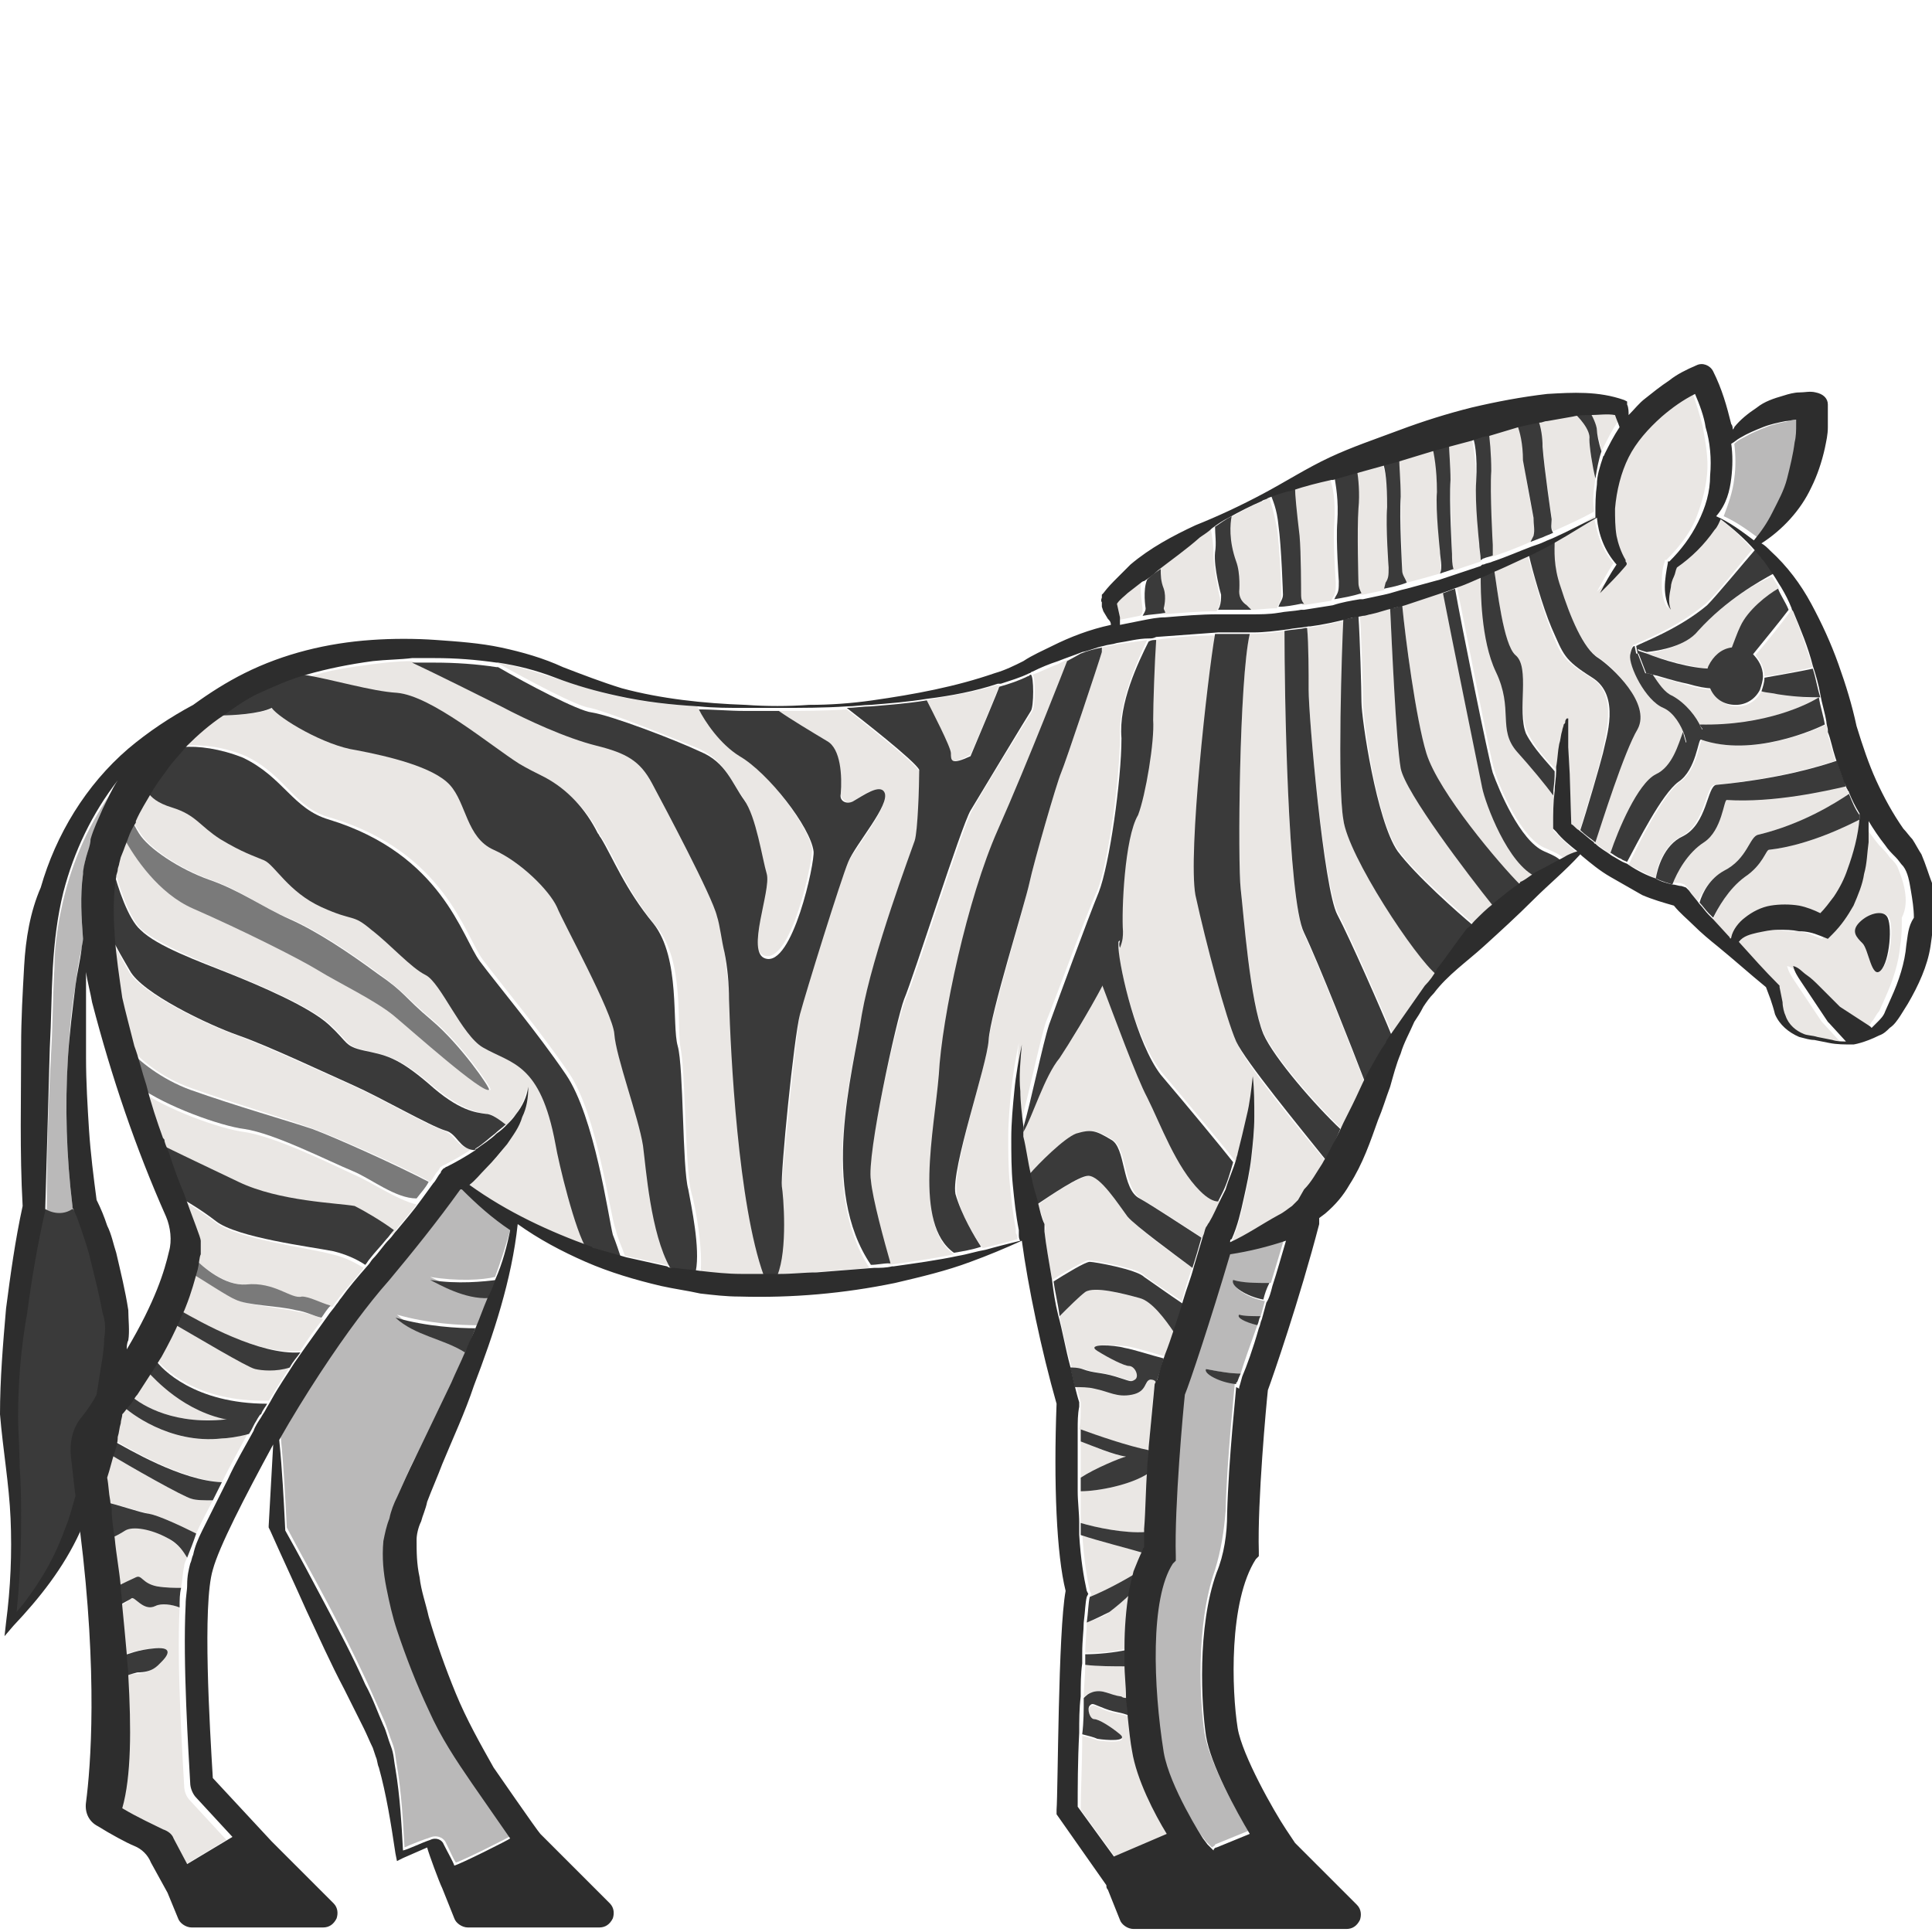 <?xml version="1.0" encoding="utf-8"?>
<!-- Generator: Adobe Illustrator 23.0.0, SVG Export Plug-In . SVG Version: 6.00 Build 0)  -->
<svg version="1.1" id="Layer_1" xmlns="http://www.w3.org/2000/svg" xmlns:xlink="http://www.w3.org/1999/xlink" x="0px" y="0px"
	 viewBox="0 0 128 128" 
width="128" height="128"
style="enable-background:new 0 0 128 128;" xml:space="preserve">
<style type="text/css">
	.st0{fill:#EAE7E4;}
	.st1{fill:#BAB9B9;}
	.st2{fill:#AA7F57;}
	.st3{fill:#3A3A3A;}
	.st4{fill:#7A7A7A;}
	.st5{fill:#2D2D2D;}
</style>
<g>
	<path class="st0" d="M112.4,41.9c-0.8,0.9-2.5,1.3-3.4,1.4c1,0.3,2.9,0.9,4.3,1c0.2-0.6,0.8-1.1,1.5-1.2c0.2-0.5,0.4-1.1,0.6-1.5
		c0.5-1.1,1.8-2.1,2.5-2.6c0,0,0,0,0,0c-0.2-0.3-0.3-0.5-0.5-0.8c0,0,0,0,0,0C116.4,38.6,114.3,39.8,112.4,41.9z"/>
	<path class="st0" d="M116.9,44.8c1.1-0.1,2.4-0.4,3.2-0.6c-0.4-1.2-0.8-2.5-1.3-3.6c0-0.1-0.1-0.2-0.1-0.2c0,0,0,0,0,0
		c-0.6,0.8-1.6,2.1-2.4,3C116.6,43.7,116.9,44.3,116.9,44.8z"/>
	<path class="st0" d="M71.6,100.9c1,0.3,2.9,0.7,4.3,0.6l0,0c0-1.2,0.1-2.6,0.2-3.9c-1.2,0.8-3.4,1.2-4.5,1.2
		C71.6,99.5,71.6,100.2,71.6,100.9z"/>
	<path class="st0" d="M72.2,105.4l0.1,0.2l-0.1,0.2c0,0,0,0,0,0c0,0,0,0,0,0c1-0.4,2.3-1.1,3.1-1.6c0.1-0.5,0.3-1,0.6-1.4
		c-0.9-0.2-3-0.8-4.2-1.2C71.8,103.2,72,104.5,72.2,105.4z"/>
	<path class="st0" d="M11.1,101.9c-1.1-0.6-2.3-0.9-2.8-0.5c-0.3,0.2-0.7,0.4-1.1,0.6c0.1,1,0.3,2.1,0.4,3.2
		c0.5-0.2,1.1-0.6,1.4-0.7c0.4-0.2,0.3,0.4,1.4,0.6c0.6,0.1,1.2,0.1,1.6,0.1c0,0,0,0,0,0c0.1-0.6,0.1-1,0.2-1.4
		c0-0.2,0.1-0.4,0.2-0.6C12.3,102.9,11.9,102.4,11.1,101.9z"/>
	<path class="st0" d="M64.3,50c0.5-1.1,1.9-4.5,1.9-4.6c0,0,0,0,0,0v0c-0.1,0-0.1,0-0.2,0c-1.6,0.5-3.1,0.7-4.7,1
		c0.3,0.6,1.6,3.1,1.6,3.5C63,50.4,63,50.7,64.3,50z"/>
	<path class="st0" d="M12.7,99.3c-0.5-0.1-4.2-2.2-5.5-3c0,0,0,0,0,0c-0.1,0.6-0.3,1.1-0.5,1.7c0.1,0.5,0.1,1,0.2,1.5v0
		c1,0.2,2.2,0.6,3,0.8c0.6,0.1,2.1,0.8,3.1,1.3c0,0,0,0,0,0h0c0.3-0.7,0.7-1.4,1.1-2.2c0,0,0,0,0,0C13.5,99.4,13,99.4,12.7,99.3z"/>
	<path class="st0" d="M10.3,106.4c-0.8,0.4-1.4-0.7-1.6-0.5c-0.1,0.1-0.5,0.4-1,0.6c0,0,0,0,0,0c0.1,1.1,0.2,2.2,0.3,3.2
		c0,0,0,0,0,0c0.3-0.1,1-0.4,2.2-0.5c1.3-0.2,0.7,0.6,0.4,0.9c-0.3,0.3-0.5,0.7-1.6,0.8c-0.4,0-0.7,0.1-0.9,0.3
		c0.2,3.5,0.2,6.7-0.4,8.8c1,0.6,2.1,1.1,2.7,1.4c0.3,0.1,0.5,0.4,0.7,0.6l0.9,1.7l3-1.8l-2.4-2.6c-0.3-0.3-0.4-0.7-0.4-1
		c-0.1-1.9-0.5-7.9-0.3-11.8C11.4,106.3,10.7,106.2,10.3,106.4z"/>
	<path class="st0" d="M71.6,95.5C71.6,95.5,71.6,95.5,71.6,95.5c0,0.8,0,1.6,0,2.4c0,0,0,0,0,0c0.9-0.6,2.7-1.3,3-1.4
		C73.7,96.4,72.4,95.8,71.6,95.5z"/>
	<path class="st0" d="M117.8,46c-0.4-0.1-0.8-0.1-1.1-0.2c-0.3,0.6-0.9,1-1.6,1c-0.8,0-1.4-0.5-1.7-1.1c-0.3,0-0.9-0.1-1.6-0.3
		c-0.9-0.3-1.8-0.5-2.3-0.6c0.4,0.6,0.9,1.1,1.3,1.4c0.9,0.4,1.5,1.4,1.9,1.9c4.3,0.1,7.2-1.5,7.9-1.8C120,46.2,119.1,46.2,117.8,46
		z"/>
	<path class="st0" d="M23.4,77.8c-1.7-0.8-5.2-2.5-7.2-2.8c-1.6-0.2-5.2-1.5-7-2.8c0.4,1.2,0.8,2.3,1.1,3.5c0,0.1,0,0.1,0.1,0.2
		c1.2,0.6,3.3,1.6,5.4,2.6c2.7,1.3,6.6,1.4,7.6,1.7c0.6,0.2,1.8,1,2.6,1.6c0,0,0,0,0,0c0.5-0.7,1.1-1.3,1.6-2v0
		C26.3,79.5,24.6,78.3,23.4,77.8z"/>
	<path class="st0" d="M29.4,74.9c-1-0.3-4.3-2.2-6.1-3c-1.8-0.8-5.7-2.6-7.6-3.3c-2-0.7-6.4-2.8-7.2-4.3c-0.4-0.7-0.8-1.5-1.3-2.4
		c0,0,0,0,0,0c0,0,0,0.1,0,0.1c0.1,1.4,0.3,2.7,0.5,4.1c0.2,0.9,0.4,2,0.8,3.2c0.8,0.9,2.2,2.1,4.2,2.8c3.1,1.1,6.2,2,8.1,2.7
		c1.6,0.6,5.7,2.4,7.7,3.5c0,0,0,0,0,0c0.2-0.2,0.3-0.5,0.5-0.7c0,0,0,0,0,0c0.1-0.1,0.1-0.2,0.2-0.3c0.1,0,0.1-0.1,0.2-0.1
		c0.6-0.3,1.3-0.7,1.9-1.1h0c0,0,0,0,0,0C30.3,76.1,30.2,75.2,29.4,74.9z"/>
	<path class="st0" d="M14.3,81c-0.9-0.7-1.9-1.3-2.6-1.7c0.6,1.7,1.1,2.9,1.1,3.1c0,0,0,0.3,0,0.9c0,0,0,0,0,0
		c0.7,0.7,2.2,1.9,3.5,1.8c1.8-0.1,3,1,3.8,0.9c0.5-0.1,1.2,0.4,1.9,0.6c0.1-0.1,0.2-0.3,0.3-0.4c0.5-0.7,1.2-1.4,1.8-2.2
		c-0.5-0.3-1.2-0.7-2.1-0.9C20.6,82.7,15.7,82.1,14.3,81z"/>
	<path class="st0" d="M32.1,69.3c-1.4-0.8-2.9-4.3-3.8-4.8s-2.3-1.9-3.6-3c-1.3-1-1.2-0.5-3.3-1.5s-3.1-2.8-3.8-3.1
		c-0.7-0.3-1.4-0.5-2.9-1.4c-1.5-0.9-1.6-1.6-3.2-2.1c-1-0.3-1.4-0.7-1.6-1c0,0,0,0,0,0c-0.4,0.6-0.8,1.3-1.1,2
		c0.1,0.2,0.3,0.5,0.5,0.8c0.6,1,2.7,2.4,4.7,3.1s3.5,1.9,5.3,2.6c1.8,0.8,3.9,2.2,5.8,3.6c1.9,1.4,1.7,1.5,3.6,3.1
		c1.9,1.6,3.9,4.5,3.8,4.6c-0.4,0.3-5.1-3.8-6.3-4.9c-1.2-1-3.7-2.2-5-3c-1.3-0.8-5.1-2.7-8.3-4.1c-2.3-1-3.9-3.4-4.6-4.7
		c0,0,0,0,0,0v0c-0.1,0.3-0.2,0.5-0.3,0.8l-0.2,0.5l-0.1,0.4c0,0.1-0.1,0.3-0.1,0.4c0.3,1.2,1,3.3,1.8,4c1.2,1,3.9,2.1,5.9,2.9
		s5.3,2.2,6.6,3.4c1.3,1.2,1,1.4,2.3,1.7c1.3,0.3,2.2,0.4,4.3,2.2c2.1,1.8,3.2,1.9,3.8,2c0.4,0,0.9,0.5,1.2,0.8v0
		c0.2-0.2,0.4-0.5,0.6-0.7c0.4-0.5,0.7-1.1,0.8-1.8c0,0.7-0.1,1.4-0.4,2c-0.3,0.6-0.6,1.2-1,1.8c-0.4,0.6-0.9,1.1-1.4,1.6
		c-0.4,0.4-0.7,0.7-1.1,1.1c2.5,1.8,5.2,3.1,8.1,4.1h0c0,0,0,0,0,0c-0.8-1.2-1.9-5.8-2.1-7C35.9,70.3,34,70.4,32.1,69.3z"/>
	<path class="st0" d="M16.9,90.6c-0.5-0.1-4-2.1-5.4-3c-0.3,0.7-0.7,1.5-1.2,2.4c0,0,0,0,0,0c0.5,0.6,2.6,2.9,7.5,2.8
		c0.5-0.8,1-1.6,1.5-2.4v0c0,0,0,0,0,0C18.3,90.8,17.3,90.7,16.9,90.6z"/>
	<path class="st0" d="M8.2,93.2C8.2,93.2,8.2,93.2,8.2,93.2c-0.2,0.2-0.3,0.4-0.5,0.6c0,0.2-0.1,0.4-0.1,0.6
		c-0.1,0.3-0.1,0.6-0.2,0.9c0,0,0,0,0,0c1,0.6,4.5,2.7,7.3,2.9c0.5-1,1.1-2.1,1.7-3.2c0,0,0,0,0,0c-0.7,0.2-1.4,0.3-1.8,0.3
		C11.2,95.7,8.5,93.5,8.2,93.2z"/>
	<path class="st0" d="M15.3,94c-3.1-0.5-5.1-2.7-5.5-3.2c0,0,0,0,0,0c-0.3,0.5-0.7,1.1-1.1,1.7C9.4,93.1,11.6,94.5,15.3,94z"/>
	<path class="st0" d="M15.7,86.1c-0.5-0.3-2.1-1.2-3-1.8c-0.1,0.7-0.4,1.5-0.8,2.5c0,0,0,0,0,0c1.4,0.9,5.3,3,8,2.7
		c0.5-0.8,1-1.5,1.5-2.1c-0.4-0.2-1-0.4-1.7-0.5C18.4,86.6,16.4,86.5,15.7,86.1z"/>
	<path class="st0" d="M46.3,49.6c1.7,0.8,2.1,2.1,2.9,3.2c0.8,1.1,1.2,3.9,1.5,4.9c0.3,1-1.4,5.1-0.1,5.6c1.8,0.7,3.3-6.4,3.2-7.1
		c-0.3-1.6-3.1-5.2-4.9-6.3c-1.3-0.8-2.3-2.3-2.7-3.1c-1.8-0.1-3.6-0.3-5.4-0.7c-1.4-0.3-2.8-0.8-4.1-1.2c-1.3-0.4-2.5-0.8-3.8-1
		c2,1.1,5.3,2.9,6.2,3C40.4,47.2,44.6,48.9,46.3,49.6z"/>
	<path class="st0" d="M77,40.4c0,0.1,0.1,0.2,0.1,0.3c1.2-0.1,2.3-0.2,3.5-0.2c0,0,0,0,0,0l0.1-0.2c0.1-0.2,0.2-0.5,0.1-0.8
		c0,0-0.4-1.8-0.4-2.8c0-0.6-0.1-1.3-0.2-1.7c0,0,0,0,0,0c-0.3,0.2-0.6,0.4-0.8,0.6c-0.9,0.7-1.8,1.5-2.8,2.2c0,0.3,0.1,0.8,0.2,1.3
		C77.2,39.6,77,40.4,77,40.4z"/>
	<path class="st0" d="M89.9,33.8c-0.1,1.4,0,4.9,0,4.9c0,0.3,0.1,0.5,0.2,0.7c0,0,0,0,0,0c0.1,0,0.1,0,0.2,0
		c0.5-0.1,0.9-0.2,1.4-0.3l0.2-0.4c0.2-0.3,0.2-0.5,0.2-1c0,0-0.2-2.8-0.2-3.9c0-1.6-0.1-2.5-0.3-3l-1.8,0.5
		C89.9,31.8,89.9,32.9,89.9,33.8z"/>
	<path class="st0" d="M92.8,32.9c0,1.4,0.1,4.9,0.1,4.9c0,0.3,0.1,0.6,0.3,0.8c0.8-0.2,1.5-0.4,2.2-0.6c0.1-0.3,0-1,0-1.5
		c0,0-0.2-2.8-0.2-3.9c0-1.5-0.1-2.4-0.3-3l-2.3,0.7C92.7,31,92.8,32,92.8,32.9z"/>
	<path class="st0" d="M86,35.6c0.2,1.1,0.1,3.7,0.1,3.7c0,0.4,0.1,0.6,0.2,0.8c0.6-0.1,1.3-0.2,1.9-0.3h0l0.1-0.2
		c0.2-0.3,0.2-0.5,0.2-1c0,0-0.2-2.8-0.1-3.9c0.1-1.6-0.1-2.5-0.3-3c-0.8,0.2-1.7,0.5-2.6,0.7c0,0,0,0,0,0
		C85.8,32.8,85.8,33.8,86,35.6z"/>
	<path class="st0" d="M81.8,37.2c0.3,0.9,0.2,2,0.2,2c0.1,0.3,0.3,0.7,0.5,0.9l0.3,0.3c0.6,0,1.2-0.1,1.8-0.1l0,0
		c0.1-0.3,0.3-0.5,0.3-0.8c0,0-0.1-3.3-0.3-4.5c-0.2-1.1-0.4-1.7-0.5-2c-0.1,0-0.3,0.1-0.4,0.2c-0.8,0.3-1.5,0.7-2.2,1.1
		C81.4,34.7,81.2,35.8,81.8,37.2z"/>
	<path class="st0" d="M96.1,31.9c0,1.4,0.1,4.9,0.1,4.9c0,0.3,0,0.7,0.1,1c0.6-0.2,1.2-0.4,1.8-0.6c0-0.4-0.1-0.8-0.1-1.1
		c0,0-0.2-2.8-0.2-3.9c0-1.8-0.2-2.7-0.3-3.2l0,0L96,29.3C96,30,96.1,30.9,96.1,31.9z"/>
	<path class="st0" d="M106.1,29.9c0-0.1,0.1-0.2,0.1-0.2c0.3-0.6,0.6-1.2,1-1.8c-0.1-0.3-0.2-0.5-0.3-0.8c-0.6,0-1.2,0-1.7,0
		c0,0,0,0,0,0c0.3,0.5,0.6,1.1,0.6,1.4C105.8,28.7,106,29.3,106.1,29.9z"/>
	<path class="st1" d="M117.6,34c0.4-0.7,0.7-1.5,1-2.3c0.2-0.8,0.4-1.6,0.5-2.4c0-0.4,0.1-0.8,0.1-1.2v-0.3c-0.2,0-0.5,0-0.7,0.1
		c-0.5,0.1-1,0.2-1.5,0.4c-0.5,0.2-1,0.4-1.5,0.7c-0.2,0.1-0.4,0.2-0.6,0.4c0.1,0.8,0.1,1.6,0,2.3c-0.1,0.9-0.4,1.7-0.7,2.5
		c0.9,0.4,1.7,1,2.5,1.6C116.9,35.2,117.3,34.6,117.6,34z"/>
	<path class="st0" d="M102.8,34.3c0,0.4-0.1,0.6,0.1,0.9l0,0c0.9-0.4,1.8-0.8,2.7-1.3c0-0.1,0-0.2,0-0.2c-0.1-0.7,0-1.3,0.1-2
		c0,0,0,0,0,0c0,0,0,0,0,0c-0.2-0.8-0.4-2.1-0.4-2.6c0.1-0.6-0.7-1.5-1.2-1.9c-0.6,0.1-1.1,0.2-1.7,0.3c-0.2,0-0.3,0.1-0.5,0.1
		c0,0,0,0,0,0c0.1,0.5,0.2,1.2,0.3,1.8C102.3,30.9,102.8,34.3,102.8,34.3z"/>
	<path class="st0" d="M98.7,31.3c0,1.4,0.1,4.9,0.1,4.9c0,0.2,0,0.4,0,0.7c0,0,0,0,0,0c0.9-0.3,1.7-0.6,2.6-1c0,0,0,0,0,0l0.2-0.4
		c0.1-0.4,0.1-0.8,0-1.2c0,0-0.6-2.7-0.6-3.9c-0.1-1.1-0.2-1.9-0.4-2.4c-0.7,0.2-1.3,0.4-2,0.6c0,0,0,0,0,0
		C98.6,29.2,98.7,30.3,98.7,31.3z"/>
	<path class="st1" d="M79.9,90.7c0.9,0.2,1.7,0.3,2.3,0.3c0.2-0.7,0.6-1.8,1.1-3.2c-0.7-0.2-1.3-0.5-1.2-0.6
		c0.3,0.1,0.8,0.1,1.4,0.1c0.1-0.4,0.2-0.7,0.3-1.1v0c-1.1-0.2-2.2-0.9-2-1.3c0.5,0.1,1.6,0.1,2.4,0.1c0.3-1,0.6-2,0.9-3
		c-1.2,0.4-2.4,0.8-3.7,0.9c-1.3,4.4-2.7,8.6-3,9.3c-0.1,0.9-0.7,7.4-0.6,10.7l0,0.3l-0.2,0.2c-1.5,2.3-1.2,8.2-0.6,12.5
		c0.3,2.2,2.5,5.6,2.6,5.7l0.3,0.4l0.4,0.4c0.1-0.1,0.2-0.1,0.2-0.2l2.2-0.9c-0.9-1.5-2.6-4.6-2.9-6.5c-0.3-2-0.6-7.1,0.7-10.8
		c0.4-1.3,0.6-2.6,0.7-3.9c0.1-3.7,0.6-8.1,0.6-8.4l0-0.1C80.8,91.6,79.7,91,79.9,90.7z"/>
	<path class="st1" d="M30.6,78.6c-1.5,2.2-3.2,4.2-4.7,6c-0.8,0.9-1.5,1.8-2.1,2.6c-1.6,2-3.5,5-5.2,8c0.2,2,0.3,4,0.4,6
		c0.9,1.7,1.8,3.3,2.7,5c0.9,1.7,1.8,3.5,2.6,5.2c0.4,0.9,0.8,1.8,1.2,2.7c0.2,0.5,0.3,0.9,0.5,1.4c0.2,0.5,0.2,1,0.3,1.5
		c0.3,1.8,0.4,3.6,0.5,5.4c0.4-0.2,1.2-0.5,1.8-0.7c0.3-0.1,0.7,0,0.9,0.3c0.3,0.6,0.5,1.1,0.7,1.4c0.4-0.1,3.6-1.7,3.7-1.8
		l-2.5-3.6c-1-1.6-2.1-3.1-2.9-4.9c-0.8-1.7-1.5-3.5-2.1-5.3c-0.3-0.9-0.6-1.8-0.7-2.8c-0.2-1-0.3-2-0.2-3.1
		c0.1-0.6,0.2-1.1,0.4-1.5c0.2-0.5,0.3-0.9,0.5-1.4c0.4-0.9,0.7-1.7,1.2-2.6l2.4-5c0.3-0.7,0.6-1.3,0.9-2c-1.4-0.9-3.3-1.1-4.6-2.3
		c2.1,0.6,4.2,0.7,5.3,0.7c0.3-0.7,0.6-1.3,0.8-2c-1.6,0.1-3.2-0.9-3.9-1.2c1.8,0.3,3.5,0.2,4.3,0c0.4-1.1,0.8-2.3,1.1-3.5
		c-1.1-0.8-2.2-1.7-3.2-2.7C30.7,78.6,30.7,78.6,30.6,78.6z"/>
	<path class="st0" d="M72.2,113.1c-0.2,0.2,0,0.9,0.3,0.9c0.3,0,1,0.5,1.7,1c0.6,0.5-0.9,0.4-1.5,0.3c-0.2-0.1-0.6-0.2-1-0.3
		c0,1.9-0.1,3.7-0.1,4.9l2.4,3.3l3.5-1.5c-0.8-1.3-2-3.6-2.3-5.5c-0.1-0.6-0.2-1.4-0.3-2.4c-0.6-0.3-0.9-0.2-1.7-0.5
		C72.5,113,72.5,112.9,72.2,113.1z"/>
	<path class="st0" d="M72,107.5c0,0.6-0.1,1.3-0.1,2c0.8,0,1.8,0,2.8-0.3c0,0,0,0,0,0c0-1.3,0.1-2.6,0.3-3.7c0,0,0,0,0,0
		c-0.5,0.4-1.1,1-1.5,1.3C73.2,107.1,72.5,107.3,72,107.5z"/>
	<path class="st0" d="M71.9,110.3c0,0.7-0.1,1.5-0.1,2.2c0.1-0.2,0.3-0.3,0.6-0.4c0.7-0.2,1.2,0.2,1.9,0.4c0.2,0,0.3,0.1,0.5,0.1
		c-0.1-0.7-0.1-1.4-0.1-2.2c0,0,0,0,0,0C73.8,110.4,72.7,110.4,71.9,110.3C71.9,110.3,71.9,110.3,71.9,110.3z"/>
	<path class="st0" d="M40.7,68.5c-0.1-1.5-3.3-7.4-3.8-8.4c-0.4-1-2.4-3-4.2-3.8S31,53.3,29.9,52s-4.1-1.9-6.2-2.3
		c-2.1-0.4-5.1-2.2-5.6-2.8c-0.8,0.4-2.7,0.5-3.4,0.5c-0.9,0.6-1.7,1.3-2.4,2c0,0,0,0,0,0c0,0,0,0,0,0c1.1-0.1,2.6,0.1,4,0.7
		c2.7,1.3,3.2,3.5,5.7,4.1c7.5,2.3,8.8,7.8,10,9.4c1.2,1.6,3.8,4.7,5.7,7.5c1.9,2.8,2.7,9.4,3.1,10.4c0.1,0.5,0.4,1.1,0.6,1.7
		c0,0,0,0,0,0c0.9,0.2,1.8,0.4,2.7,0.6c0.2,0,0.4,0.1,0.5,0.1h0c-1.3-2.3-1.7-6.5-1.8-8.1C42.4,74.1,40.8,70,40.7,68.5z"/>
	<path class="st2" d="M73.9,39.7c0,0,0-0.1,0-0.1c0,0,0,0,0,0v0C73.9,39.6,73.9,39.6,73.9,39.7L73.9,39.7z"/>
	<path class="st1" d="M6.8,90.6c0.1-0.6,0.1-1.2,0.2-1.8c0-0.6,0-1.1-0.1-1.7c-0.2-1.2-0.5-2.4-0.8-3.5c-0.2-0.6-0.4-1.2-0.5-1.7
		c-0.2-0.6-0.4-1.2-0.6-1.6L4.8,80l0-0.1c-0.4-3.3-0.5-6.5-0.3-9.8c0.1-1.6,0.2-3.2,0.5-4.8c0.1-0.8,0.2-1.6,0.4-2.4
		c0-0.2,0.1-0.5,0.1-0.7c-0.1-1.4-0.2-2.8,0-4.3c0.1-0.4,0.1-0.8,0.2-1.1C5.8,56.4,6,56,6.1,55.7c0.2-0.7,0.5-1.4,0.8-2
		c0.3-0.7,0.6-1.3,1-1.9c-1.7,2.2-2.9,4.7-3.6,7.4c-0.4,1.6-0.7,3.3-0.7,5c-0.1,1.7-0.1,3.5-0.2,5.3c-0.2,3.5-0.3,7-0.3,10.6l0,0.1
		l0,0.1c-0.5,2.2-0.9,4.5-1.2,6.8c-0.3,2.3-0.5,4.6-0.6,6.8c0,1.1,0,2.3,0.1,3.4c0.1,1.2,0.1,2.3,0.1,3.5c0,2-0.1,4.1-0.3,6.1
		c0.6-0.7,1.1-1.5,1.6-2.2c0.6-1,1.2-2.1,1.6-3.3c0.3-0.7,0.5-1.4,0.7-2.2c-0.1-0.7-0.2-1.8-0.3-2.6c-0.1-0.9,0.2-1.9,0.7-2.6
		c0.4-0.5,0.8-1.1,1-1.4C6.6,91.8,6.7,91.2,6.8,90.6z"/>
	<path class="st0" d="M74,40.6c0,0.2,0,0.3,0,0.5c0.5-0.1,1-0.2,1.5-0.3h0l0,0c0.2-0.1,0.2-0.3,0.2-0.5c0,0-0.2-1.2-0.1-1.9
		c0,0,0,0,0,0c0,0-0.1,0.1-0.2,0.1l-0.9,0.7c-0.3,0.2-0.6,0.5-0.8,0.7l0,0L74,40.6z"/>
	<path class="st0" d="M76.3,91.3c-0.4,0.1-0.3,0.8-1.2,1s-1.5-0.2-2.5-0.4c-0.4-0.1-0.9-0.1-1.3-0.1c0,0,0,0,0,0
		c0.1,0.4,0.2,0.7,0.3,1.1l0,0.1l0,0.2c0,0.5,0,1-0.1,1.5c1.2,0.4,3.1,1.1,4.6,1.4c0.2-2.2,0.3-4.1,0.4-4.2l0.1-0.2
		c0,0,0-0.1,0.1-0.2C76.5,91.4,76.4,91.3,76.3,91.3z"/>
	<path class="st0" d="M109.8,51.4c1.1-0.6,1.5-2,1.8-2.8c-0.2-0.6-0.6-1.5-1.4-1.8c-1.2-0.5-2.3-2.8-2.2-3.5
		c0.1-0.5,0.2-0.6,0.3-0.6c0.4-0.2,2.8-1.1,4.7-2.7c0.7-0.6,2.5-2.9,3.1-3.6c0,0,0,0,0,0c-0.7-0.8-1.4-1.5-2.3-2.1
		c-0.1,0.2-0.3,0.5-0.4,0.7c-0.7,1-1.5,1.9-2.5,2.5c-0.1,0.2-0.2,0.4-0.2,0.6c-0.1,0.2-0.1,0.5-0.2,0.7c-0.1,0.5-0.1,1,0,1.5
		c-0.3-0.4-0.4-1-0.4-1.5c0-0.5,0-1.1,0.2-1.6c0,0,0-0.1,0-0.1l0.1,0c0.8-0.8,1.5-1.7,1.9-2.6c0.4-1,0.7-2,0.8-3.1
		c0.1-1-0.1-2.1-0.3-3.2c-0.2-0.7-0.4-1.5-0.7-2.2c-0.8,0.4-1.5,0.9-2.2,1.5c-0.9,0.8-1.7,1.6-2.2,2.7c-0.5,1-0.8,2.2-0.9,3.4
		c-0.1,0.6,0,1.2,0.1,1.8c0.1,0.6,0.3,1.2,0.6,1.6l0,0.1c0.1,0.1,0.1,0.2,0,0.3c-0.6,0.6-1.1,1.2-1.7,1.8c0.4-0.7,0.7-1.3,1.1-1.9
		c-0.8-0.9-1.1-2-1.3-3.1c-0.9,0.6-1.8,1.1-2.7,1.6c-0.1,0.5-0.1,1.6,0.4,3c0.7,2,1.6,4.1,2.5,4.7c1,0.6,3.5,3,2.5,4.7
		c-0.9,1.5-2.4,6.2-2.8,7.5c0,0,0,0,0,0c0,0,0.1,0,0.1,0.1c0.4,0.3,0.7,0.5,1.1,0.8c0,0,0,0,0,0C107.3,55.1,108.6,52,109.8,51.4z"/>
	<path class="st0" d="M85.1,41.8c-0.7,0.1-1.5,0.2-2.3,0.2C82.1,45,82,57.2,82.2,58.8c0.2,1.8,0.6,7.4,1.5,9.6
		c0.7,1.6,3.6,4.9,5.2,6.4c0.2-0.4,0.4-0.8,0.6-1.2c0.3-0.6,0.6-1.3,0.9-1.9c0,0,0,0,0,0c-0.8-2.1-3-7.7-4-9.8
		C85.3,59.6,85.1,45.7,85.1,41.8z"/>
	<path class="st0" d="M72.7,59c0.7-1.7,1.5-7.4,1.5-10.2c-0.1-2.2,1.1-4.9,1.8-6.4c0,0,0,0,0,0c-0.7,0.1-1.4,0.2-2.1,0.3
		c-0.3,0.1-0.6,0.1-0.9,0.2c0,0,0,0,0,0c0,0.1,0,0.1,0,0.3c-0.2,0.7-2.4,7.3-2.7,8s-1.8,5.9-2.1,7.3c-0.3,1.4-2.5,8.7-2.7,10.4
		c-0.1,1.7-2.5,8.5-2.1,10.3c0.3,1.4,1.3,2.9,1.7,3.5c0.8-0.2,1.6-0.4,2.3-0.6c0-0.1,0-0.3-0.1-0.4c0-0.1,0-0.2,0-0.3
		c-0.2-1-0.3-2-0.4-3c-0.1-1-0.1-2.1-0.1-3.1c0-1,0.1-2.1,0.2-3.1c0.1-1,0.3-2.1,0.5-3.1c-0.1,1-0.1,2.1-0.1,3.1
		c0,0.8,0.1,1.6,0.2,2.3c0,0,0,0,0,0c0.5-1.7,1.3-5.6,1.7-6.8C69.9,66.3,71.9,60.7,72.7,59z"/>
	<path class="st0" d="M75.5,86c-1.2-0.3-3-0.8-3.6-0.4c-0.4,0.3-1.1,1-1.7,1.6c0,0,0,0,0,0c0.2,1.1,0.5,2.3,0.8,3.4c0,0,0,0,0,0
		c0.2,0,0.4,0,0.8,0.1c0.9,0.3,1.2,0.2,2.2,0.5s1,0.4,1.3,0.2s0-0.9-0.4-0.9c-0.4,0-1.3-0.5-2.1-1c-0.8-0.5,1.1-0.4,1.9-0.3
		c0.6,0.1,1.9,0.5,2.6,0.7c0.2-0.5,0.3-1,0.6-1.7c0,0,0,0,0,0C77.2,87.4,76.2,86.1,75.5,86z"/>
	<path class="st0" d="M79.6,78.9c-1.6-1.6-2.6-4.4-3.5-6.2c-0.7-1.3-2.2-5.4-3-7.5c-1,1.9-2.3,4.1-2.9,4.8c-1,1.2-1.8,3.9-2.4,4.9
		c0,0.1,0,0.3,0,0.4c0.1,0.8,0.3,1.7,0.5,2.5v0c0.6-0.7,2.3-2.4,3.1-2.7c1-0.3,1.3-0.2,2.3,0.4c1,0.6,0.7,3.3,2,4
		c0.9,0.5,3,1.9,4.1,2.6c0,0,0,0,0,0c0.1-0.2,0.1-0.4,0.2-0.6c0-0.1,0.1-0.2,0.2-0.3c0.3-0.5,0.6-1,0.8-1.6c0,0,0,0,0,0
		C80.5,79.5,80.1,79.4,79.6,78.9z"/>
	<path class="st0" d="M114.2,57.7c1.6-0.8,1.7-2.3,2.3-2.4c2.9-0.7,5.1-2.1,6-2.7c0-0.1-0.1-0.1-0.1-0.2c-0.1-0.1-0.1-0.3-0.2-0.4
		c-1.2,0.3-4.8,1.1-7.9,0.9c-0.2,0-0.3,2-1.5,2.8c-1.1,0.7-1.8,2.1-2.1,2.7c0,0,0,0,0,0c0.2,0.1,0.4,0.1,0.6,0.1l0.3,0.1l0.2,0.2
		c0.2,0.3,0.4,0.6,0.7,0.9c0,0,0,0,0,0C112.8,59.1,113.3,58.2,114.2,57.7z"/>
	<path class="st0" d="M111.4,55.4c1.6-0.8,1.6-3.4,2.2-3.4c4.1-0.4,6.8-1.2,8-1.6c-0.2-0.6-0.3-1.1-0.5-1.7l0-0.1l0,0
		c0-0.2-0.1-0.4-0.1-0.6c0,0,0,0,0,0c-0.6,0.3-4.9,2.2-8.2,1c-0.2-0.1-0.3,2-1.5,2.8c-1.1,0.8-2.7,4-3.4,5.5
		c0.6,0.3,1.2,0.6,1.8,0.9C109.7,57.6,110.2,56,111.4,55.4z"/>
	<path class="st0" d="M99.2,44.4c-1-2.1-1.1-5.4-1-6.3c0,0,0,0,0,0c-0.6,0.2-1.1,0.5-1.7,0.7c0.5,2.3,2.2,11.3,2.5,12.2
		c0.3,1.1,1.8,4.6,3.4,5.2c0.7,0.3,1.1,0.5,1.2,0.7c0,0,0,0,0,0c0.3-0.1,0.6-0.3,0.9-0.4c-0.5-0.4-0.9-0.8-1.4-1.3l-0.2-0.2l0-0.2
		c0-0.8,0.1-1.5,0.1-2.3c0,0,0,0,0,0c-0.5-0.6-1.5-1.8-2.4-2.9C99.3,48.3,100.4,46.9,99.2,44.4z"/>
	<path class="st0" d="M115.6,60.9c0.5-0.4,1.1-0.6,1.7-0.8c0.6-0.1,1.2-0.2,1.9,0c0.5,0.1,0.9,0.3,1.4,0.5c0.3-0.3,0.6-0.7,0.9-1.1
		c0.3-0.5,0.7-1.1,0.9-1.8c0.4-1.1,0.7-2.3,0.8-3.4c-0.6,0.3-3.3,1.7-6,2c-0.2,0-0.4,1-1.6,1.8c-1.1,0.7-1.8,2.1-2.1,2.8l0,0
		l1.1,1.2c0,0,0.1,0.1,0.1,0.1C114.8,61.7,115.2,61.3,115.6,60.9z"/>
	<path class="st0" d="M74.8,80.6c-0.6-0.8-1.9-2.7-2.6-2.7c-0.6,0-2.5,1.2-3.4,1.9c0,0,0,0,0,0h0c0.1,0.5,0.3,0.9,0.4,1.3l0,0
		c0.1,0.2,0.1,0.3,0,0.5c0.1,0.9,0.3,2,0.5,3.2c0,0,0,0,0,0c0.8-0.5,2.2-1.3,2.4-1.3c0.4,0,3.1,0.5,3.6,0.9c0.3,0.3,1.7,1.2,2.6,1.8
		c0,0,0,0,0,0c0.2-0.7,0.4-1.5,0.7-2.2v0c0,0,0,0,0,0C77.9,83.2,75.2,81.3,74.8,80.6z"/>
	<path class="st0" d="M98.2,52.1c-0.2-1-2.1-10.3-2.6-12.9c-0.9,0.3-1.8,0.6-2.7,0.9c0,0,0,0,0,0c0.2,2.1,0.9,7.5,1.6,9.9
		c0.8,2.6,4.9,7.4,6.2,8.7c0.4-0.2,0.7-0.5,1.1-0.7c0,0,0,0,0,0C99.9,57.2,98.4,53.1,98.2,52.1z"/>
	<path class="st0" d="M79.3,59.4c-0.6-2.8,0.8-14.4,1.3-17.3c-1.4,0-2.7,0.1-4.1,0.3c-0.1,1.5-0.2,4.3-0.2,5.3c0.1,1.4-0.5,5-1,6.3
		c-0.9,1.5-1.1,6.4-1,7.7c0,0.2-0.1,0.6-0.2,1.1c0.1,1.6,1.2,6.3,3,8.4c1.7,2,4.1,4.9,4.8,5.8c0,0,0,0,0,0v0c0-0.1,0.1-0.3,0.1-0.4
		c0.2-0.8,0.5-1.7,0.6-2.5c0.2-0.9,0.3-1.7,0.4-2.6c0.1,0.9,0.1,1.8,0.1,2.7c0,0.9-0.1,1.8-0.2,2.7c-0.1,0.9-0.3,1.8-0.5,2.7
		c-0.2,0.9-0.4,1.7-0.8,2.7c0,0,0,0,0,0c0,0.1-0.1,0.2-0.1,0.2c1.1-0.6,2.1-1.2,3.2-1.8c0.4-0.2,0.6-0.4,0.9-0.6
		c0.1-0.1,0.3-0.3,0.4-0.4l0.3-0.3c0.4-0.5,0.8-1.1,1.2-1.7c0.1-0.2,0.3-0.5,0.4-0.7c-1.6-1.9-5.3-6.4-5.9-7.8
		C81.3,67.4,80,62.5,79.3,59.4z"/>
	<path class="st0" d="M57.1,67.3c0.7-4.1,3.3-10.9,3.5-11.5c0.2-0.6,0.3-3.7,0.3-4.7c-0.3-0.6-3.9-3.4-4.8-4.1c0,0,0,0,0,0
		c-1.5,0.1-3,0.1-4.5,0.1c0,0,0,0,0,0c0.7,0.5,2.2,1.4,3.2,2c0.9,0.5,0.9,2.3,0.9,3.5c0,0.4,0.5,0.7,0.8,0.5
		c0.6-0.4,1.8-1.2,2.1-0.6c0.4,0.8-1.8,3.5-2.4,4.6c-0.5,1.2-2.9,8.5-3.2,10.1s-1.2,10.7-1.2,11.4c0,0.6,0.4,4.2-0.4,5.8
		c0.8,0,1.6-0.1,2.4-0.1c1.3-0.1,2.5-0.2,3.8-0.3c0,0,0,0,0,0C54.3,78.9,56.4,71.2,57.1,67.3z"/>
	<path class="st0" d="M48,63c-0.1-0.9-0.3-1.8-0.5-2.4c-0.3-1.3-3.5-7.3-4.3-8.8c-0.8-1.5-1.8-1.9-3.7-2.5s-4.6-1.8-6.3-2.6
		c-1.3-0.7-4.4-2.2-5.9-2.9h0c-0.9,0-1.8,0.1-2.6,0.2c-1.5,0.2-3,0.4-4.4,0.9h0c0,0,0,0,0,0c1.9,0.3,4.5,1.1,6.2,1.2
		c2.3,0.2,6.3,3.5,8.1,4.7c0.5,0.3,1.1,0.6,1.7,0.9c1.5,0.8,2.7,2.1,3.5,3.7c0.1,0.1,0.1,0.2,0.2,0.3c0.8,1.3,1.6,3.4,3.5,5.7
		c1.9,2.3,1.3,6.7,1.6,8.1s0.3,8.1,0.7,9.5c0.3,1,0.8,3.9,0.6,5.4c0,0,0,0,0,0c0.9,0.1,1.8,0.2,2.7,0.2c0.6,0,1.1,0,1.7,0
		c0,0,0,0,0,0c-1.7-4.6-2.1-14.6-2.3-18.3C48.2,65.1,48.1,64,48,63z"/>
	<path class="st0" d="M105.4,44.9c-1.9-1.2-2-1.5-2.7-3.3c-0.6-1.5-1.2-3.9-1.5-4.8c-0.7,0.4-1.5,0.7-2.2,1c0,0,0,0,0,0
		c0.2,1.2,0.6,5,1.4,5.6c1,0.8,0.1,3.6,0.8,5.1c0.5,1.1,1.5,2.1,1.9,2.5c0.1-0.5,0.1-1,0.2-1.5c0-0.3,0.1-0.6,0.2-0.9
		c0-0.1,0.1-0.3,0.1-0.4c0-0.1,0-0.1,0.1-0.2c0-0.1,0-0.1,0.1-0.2c0,0,0.1,0,0.1,0c0,0,0,0,0,0.1l0,0.1c0,0,0,0.2,0,0.4
		c0,0.1,0,0.3,0,0.4c0,0.3,0,0.6,0,0.9l0.1,1.8l0.1,3.3c0.2,0.1,0.3,0.3,0.5,0.4c0.4-1.2,1.3-4.3,1.5-5.1
		C106.3,48.9,107.3,46,105.4,44.9z"/>
	<path class="st0" d="M92.1,40.3c-0.5,0.1-1,0.3-1.5,0.4c-0.2,0-0.4,0.1-0.5,0.1c0.1,1.5,0.2,4.8,0.2,5.7c0,1.1,0.9,8,2.4,9.9
		c1.1,1.5,3.9,3.9,5,4.9c0,0,0,0,0,0c0.4-0.4,0.8-0.8,1.2-1.1c0,0,0.1-0.1,0.1-0.1c0,0,0,0,0,0c-1.6-2-5.8-7.5-6.1-9.1
		C92.5,49.2,92.2,42.5,92.1,40.3z"/>
	<path class="st0" d="M126.2,59c-0.1-0.6-0.3-1.1-0.5-1.6c-0.1-0.2-0.3-0.4-0.5-0.6c-0.2-0.3-0.4-0.5-0.7-0.8
		c-0.4-0.5-0.8-1-1.1-1.6c0,0.5,0,0.9,0,1.4c0,0.7-0.1,1.4-0.3,2.1c-0.2,0.7-0.4,1.4-0.7,2.1c-0.3,0.7-0.8,1.3-1.4,1.9l-0.3,0.3
		l-0.5-0.2c-0.4-0.2-0.9-0.3-1.4-0.3c-0.5,0-0.9-0.1-1.4-0.1c-0.5,0-0.9,0.1-1.4,0.2c-0.4,0.1-0.9,0.3-1.2,0.6
		c0.8,0.9,1.7,1.9,2.6,2.8l0.1,0.1l0,0.1l0.2,1c0.1,0.3,0.1,0.7,0.2,0.9c0.2,0.5,0.7,1,1.2,1.2c0.2,0.1,0.6,0.1,0.9,0.2l1,0.2
		c0.3,0.1,0.6,0.1,0.9,0.1l-1.1-1.2l-0.1-0.1l-1.2-1.8c-0.2-0.3-0.4-0.6-0.6-0.9c-0.2-0.3-0.4-0.6-0.5-1c0.4,0.1,0.6,0.4,0.9,0.6
		c0.3,0.2,0.5,0.5,0.8,0.7l1.4,1.4l2,1.3c0,0,0.1,0.1,0.1,0.1c0.2-0.1,0.3-0.2,0.4-0.4c0.2-0.2,0.3-0.5,0.5-0.7l0.4-0.9
		c0.5-1.1,0.9-2.3,1-3.5c0.1-0.6,0.1-1.2,0.1-1.8C126.3,60.2,126.3,59.6,126.2,59z M124.6,64.3c-0.6,0.6-0.8-1.4-1.2-1.8
		s-0.8-0.8-0.2-1.4c0.6-0.6,1.4-0.8,1.9-0.4C125.5,61.2,125.3,63.7,124.6,64.3z"/>
	<path class="st0" d="M89,54.3C88.6,52,88.9,43,89.1,41.1c-0.8,0.2-1.7,0.4-2.5,0.5c0,1.2,0.1,3,0.1,4.1c0,1.8,1,13.2,2,14.9
		c0.8,1.5,3,6.6,3.6,8c0.7-1,1.4-2,2.1-3c0.3-0.4,0.5-0.8,0.8-1.1c0,0,0,0,0,0C93.8,63.5,89.3,56.6,89,54.3z"/>
	<path class="st0" d="M62.3,71.3c0.3-3.8,2-11.7,3.9-16.2c2-4.5,4.6-11.2,4.6-11.2l0.9-0.5h0c-0.5,0.2-1.1,0.3-1.6,0.6
		c-0.6,0.2-1.1,0.5-1.7,0.7c0,0,0,0,0,0c0.2,0,0.2,2.1,0,2.4c-0.2,0.3-3.5,5.6-4,6.6c-0.6,1-3.8,11.2-4.4,12.5
		c-0.6,1.4-2.6,10.4-2.4,12.1c0.2,1.2,1,4.2,1.3,5.5c1.4-0.2,2.9-0.4,4.3-0.7h0c0,0,0,0,0,0C60.5,81.2,62,75,62.3,71.3z"/>
	<path class="st3" d="M6.9,99.5L6.9,99.5c0,0.2,0,0.4,0.1,0.6c0.1,0.6,0.2,1.2,0.2,1.9c0,0,0,0,0,0c0.4-0.2,0.8-0.4,1.1-0.6
		c0.5-0.3,1.7-0.1,2.8,0.5c0.8,0.4,1.1,1,1.3,1.3c0,0,0,0,0,0c0,0,0,0,0,0c0.2-0.5,0.4-1,0.6-1.6c-1-0.5-2.5-1.2-3.1-1.3
		C9.2,100.2,7.9,99.7,6.9,99.5z"/>
	<path class="st3" d="M9,104.5c-0.2,0.1-0.9,0.4-1.4,0.7c0,0,0,0,0,0c0,0.4,0.1,0.9,0.1,1.3c0.4-0.3,0.9-0.5,1-0.6
		c0.2-0.2,0.8,0.9,1.6,0.5c0.4-0.2,1.1-0.1,1.6,0.1c0,0,0,0,0,0c0-0.5,0-0.9,0.1-1.3c-0.4,0-1,0-1.6-0.1
		C9.4,104.9,9.4,104.3,9,104.5z"/>
	<path class="st3" d="M10.7,110.1c0.3-0.3,0.9-1-0.4-0.9c-1.2,0.1-1.8,0.4-2.2,0.5c0,0.5,0.1,0.9,0.1,1.4c0,0,0,0,0,0
		c0.2-0.1,0.5-0.2,0.9-0.3C10.1,110.8,10.4,110.4,10.7,110.1z"/>
	<path class="st3" d="M32.2,73.8c-0.7-0.1-1.8-0.2-3.8-2c-2.1-1.8-2.9-1.9-4.3-2.2c-1.3-0.3-1-0.5-2.3-1.7c-1.3-1.2-4.6-2.6-6.6-3.4
		s-4.8-1.8-5.9-2.9c-0.8-0.7-1.5-2.8-1.8-4c0,0,0,0,0,0v0c0,0.2-0.1,0.3-0.1,0.5c-0.2,1.2-0.2,2.5-0.1,3.8c0.4,0.9,0.9,1.7,1.3,2.4
		c0.8,1.5,5.2,3.6,7.2,4.3c2,0.7,5.8,2.5,7.6,3.3c1.8,0.8,5.1,2.7,6.1,3c0.8,0.2,0.9,1.2,1.9,1.3c0,0,0.1,0,0.1-0.1
		c0.5-0.3,0.9-0.7,1.3-1c0.2-0.2,0.5-0.4,0.7-0.6v0C33.1,74.2,32.6,73.8,32.2,73.8z"/>
	<path class="st4" d="M12.8,60.2c3.2,1.4,7,3.3,8.3,4.1c1.3,0.8,3.8,2,5,3c1.2,1,5.9,5.2,6.3,4.9c0.1-0.1-1.9-3-3.8-4.6
		c-1.9-1.6-1.7-1.8-3.6-3.1c-1.9-1.4-4-2.8-5.8-3.6c-1.8-0.8-3.3-1.9-5.3-2.6s-4.1-2.1-4.7-3.1c-0.2-0.3-0.3-0.6-0.5-0.8
		c0,0,0,0,0,0c0,0,0,0.1,0,0.1c-0.2,0.3-0.3,0.7-0.5,1C8.9,56.8,10.5,59.2,12.8,60.2z"/>
	<path class="st3" d="M37.5,71.2c-1.9-2.8-4.5-5.9-5.7-7.5c-1.2-1.6-2.5-7.1-10-9.4c-2.4-0.7-3-2.8-5.7-4.1c-1.5-0.6-3-0.8-4-0.7
		c-0.5,0.5-1,1.1-1.4,1.7c-0.3,0.4-0.6,0.9-0.9,1.3c0.2,0.3,0.6,0.7,1.6,1c1.6,0.5,1.8,1.2,3.2,2.1c1.5,0.9,2.2,1.1,2.9,1.4
		c0.7,0.3,1.6,2.1,3.8,3.1s2,0.4,3.3,1.5c1.3,1,2.6,2.5,3.6,3s2.4,4,3.8,4.8c1.9,1.1,3.8,1,4.8,6.4c0.2,1.2,1.3,5.8,2.1,7
		c0.1,0,0.1,0,0.2,0.1c0.7,0.2,1.4,0.4,2.1,0.6c-0.2-0.6-0.4-1.2-0.6-1.7C40.3,80.6,39.4,74,37.5,71.2z"/>
	<path class="st3" d="M45.6,78.8c-0.4-1.4-0.3-8.1-0.7-9.5s0.2-5.8-1.6-8.1c-1.9-2.3-2.7-4.4-3.5-5.7c-0.1-0.1-0.1-0.2-0.2-0.3
		c-0.8-1.6-2-2.9-3.5-3.7c-0.6-0.3-1.2-0.6-1.7-0.9c-1.9-1.2-5.8-4.5-8.1-4.7c-1.7-0.1-4.3-0.9-6.2-1.2c-1.1,0.3-2.2,0.8-3.3,1.3
		c-0.8,0.4-1.5,0.8-2.2,1.4c0,0,0,0,0,0c0.8,0,2.6-0.1,3.4-0.5c0.5,0.7,3.5,2.5,5.6,2.8c2.1,0.4,5.1,1.1,6.2,2.3s1.1,3.5,2.9,4.3
		s3.7,2.7,4.2,3.8c0.4,1,3.7,7,3.8,8.4c0.1,1.5,1.6,5.5,1.9,7.4c0.2,1.5,0.5,5.8,1.8,8.1h0c0.6,0.1,1.1,0.2,1.7,0.2
		C46.4,82.7,45.8,79.9,45.6,78.8z"/>
	<path class="st3" d="M51.8,78.6c-0.1-0.8,0.8-9.9,1.2-11.4s2.7-8.9,3.2-10.1c0.5-1.2,2.8-3.8,2.4-4.6c-0.3-0.6-1.4,0.2-2.1,0.6
		c-0.4,0.2-0.9,0-0.8-0.5c0.1-1.2,0-3-0.9-3.5c-1-0.6-2.5-1.5-3.2-2c-0.8,0-1.6,0-2.3,0c-1,0-2-0.1-3-0.1c0,0,0,0,0,0
		c0.4,0.8,1.4,2.3,2.7,3.1c1.9,1.1,4.7,4.7,4.9,6.3c0.1,0.7-1.4,7.7-3.2,7.1c-1.3-0.4,0.4-4.5,0.1-5.6c-0.3-1-0.7-3.8-1.5-4.9
		c-0.8-1.1-1.2-2.5-2.9-3.2c-1.7-0.8-5.9-2.4-7.2-2.6c-0.9-0.1-4.3-1.9-6.2-3c0,0,0,0,0,0h0c0,0-0.1,0-0.1,0
		c-1.3-0.2-2.7-0.3-4.1-0.3c-0.5,0-1,0-1.5,0l0,0c1.5,0.7,4.7,2.3,5.9,2.9c1.7,0.9,4.3,2.1,6.3,2.6s2.9,1,3.7,2.5
		c0.8,1.5,4,7.5,4.3,8.8c0.2,0.6,0.3,1.6,0.5,2.4c0.2,1,0.3,2.1,0.3,3.1c0.1,3.6,0.6,13.6,2.3,18.3c0.3,0,0.6,0,0.9,0c0,0,0,0,0,0
		C52.2,82.8,51.9,79.2,51.8,78.6z"/>
	<path class="st3" d="M59.9,66.2c0.6-1.4,3.8-11.5,4.4-12.5c0.6-1,3.8-6.3,4-6.6c0.2-0.3,0.2-2.3,0-2.4c-0.1,0-0.1,0.1-0.2,0.1
		c-0.6,0.3-1.2,0.5-1.9,0.7c0,0.1-1.4,3.4-1.9,4.6C63,50.7,63,50.4,63,49.9c0-0.4-1.3-2.9-1.6-3.5c0,0,0,0,0,0
		c-1.2,0.2-2.5,0.3-3.7,0.4c-0.5,0-1.1,0.1-1.6,0.1c0.9,0.7,4.5,3.5,4.8,4.1c0,1.1-0.1,4.1-0.3,4.7c-0.2,0.6-2.8,7.5-3.5,11.5
		c-0.6,3.9-2.8,11.6,0.6,16.6c0.4,0,0.8-0.1,1.2-0.1c0,0,0.1,0,0.1,0c0,0,0,0,0,0c-0.4-1.4-1.2-4.3-1.3-5.5
		C57.4,76.6,59.4,67.5,59.9,66.2z"/>
	<path class="st3" d="M65.5,68.9c0.1-1.7,2.4-9,2.7-10.4c0.3-1.4,1.8-6.6,2.1-7.3s2.5-7.3,2.7-8c0-0.1,0-0.2,0-0.3
		c-0.5,0.1-0.9,0.2-1.4,0.4h0l-0.9,0.5c0,0-2.6,6.7-4.6,11.2c-2,4.5-3.7,12.4-3.9,16.2c-0.3,3.7-1.7,9.9,1,11.8
		c0.6-0.1,1.2-0.2,1.8-0.4c0,0,0,0,0,0c-0.4-0.6-1.3-2.1-1.7-3.5C63,77.4,65.4,70.6,65.5,68.9z"/>
	<path class="st3" d="M73.1,65.2c-0.3-0.8-0.5-1.3-0.5-1.3c-0.1-0.2,1.6-1.6,1.6-1.6c0,0.1-0.1,0.2,0,0.5c0.2-0.5,0.2-0.8,0.2-1.1
		c-0.1-1.3,0.1-6.2,1-7.7c0.5-1.3,1.1-4.9,1-6.3c0-1,0.1-3.9,0.2-5.3c0,0,0,0,0,0c-0.2,0-0.3,0-0.5,0.1c-0.7,1.4-2,4.1-1.8,6.4
		c0,2.8-0.8,8.4-1.5,10.2c-0.7,1.7-2.8,7.4-3.3,8.8c-0.4,1.2-1.2,5.1-1.7,6.8c0,0.1,0,0.2,0,0.3c0,0,0,0,0,0c0.6-1,1.4-3.7,2.4-4.9
		C70.8,69.2,72.1,67.1,73.1,65.2z"/>
	<path class="st4" d="M12.6,72.2c-1.9-0.7-3.4-1.9-4.2-2.8c0,0,0,0,0,0c0.2,0.8,0.5,1.7,0.8,2.6c0,0,0,0,0,0c1.8,1.3,5.4,2.6,7,2.8
		c2,0.3,5.5,2.1,7.2,2.8c1.2,0.5,2.8,1.8,4.2,1.8c0.3-0.4,0.6-0.7,0.8-1.1c-2.1-1.1-6.1-2.9-7.7-3.5C18.9,74.2,15.7,73.3,12.6,72.2z
		"/>
	<path class="st3" d="M15.8,78.3c-2.1-1-4.2-2-5.4-2.6c0.1,0.4,0.3,0.8,0.4,1.1c0.3,0.9,0.6,1.7,0.9,2.4c0.7,0.4,1.7,1,2.6,1.7
		c1.4,1.1,6.3,1.7,7.8,2c0.8,0.2,1.5,0.5,2.1,0.9c0.1-0.1,0.2-0.3,0.3-0.4c0.3-0.4,0.7-0.8,1.1-1.3c0.2-0.2,0.3-0.4,0.5-0.6
		c-0.8-0.6-2-1.3-2.6-1.6C22.4,79.7,18.5,79.6,15.8,78.3z"/>
	<path class="st3" d="M83.7,68.5c-0.9-2.2-1.3-7.9-1.5-9.6C82,57.2,82.1,45,82.8,42c0,0,0,0,0,0c-0.2,0-0.4,0-0.7,0
		c-0.5,0-1,0-1.6,0c0,0,0,0,0,0c-0.5,2.9-1.8,14.5-1.3,17.3c0.7,3.2,2,8.1,2.7,9.7c0.6,1.3,4.3,5.8,5.9,7.8c0,0,0,0,0,0
		c0.4-0.6,0.7-1.3,1-2c0,0,0,0,0,0C87.2,73.3,84.4,70.1,83.7,68.5z"/>
	<path class="st3" d="M86.7,45.7c0-1.1,0-3-0.1-4.1c0,0,0,0,0,0c0,0-0.1,0-0.1,0c-0.4,0.1-0.9,0.1-1.4,0.2c0,0,0,0,0,0
		c0,3.9,0.2,17.8,1.3,20c1,2.1,3.2,7.7,4,9.8c0.4-0.7,0.8-1.5,1.3-2.2c0.2-0.3,0.3-0.5,0.5-0.8c0,0,0,0,0,0c-0.6-1.5-2.8-6.5-3.6-8
		C87.7,58.9,86.7,47.5,86.7,45.7z"/>
	<path class="st3" d="M92.6,56.4c-1.4-2-2.4-8.8-2.4-9.9c0-0.8-0.1-4.2-0.2-5.7c0,0,0,0,0,0c-0.3,0.1-0.6,0.2-1,0.2c0,0,0,0,0,0
		C88.9,43,88.6,52,89,54.3c0.3,2.4,4.8,9.2,6.2,10.3c0.6-0.9,1.2-1.8,2-2.7c0.2-0.2,0.3-0.4,0.5-0.5C96.5,60.4,93.8,58,92.6,56.4z"
		/>
	<path class="st3" d="M92.9,40.1c-0.3,0.1-0.5,0.2-0.8,0.2c0,0,0,0,0,0c0.1,2.1,0.4,8.9,0.7,10.6c0.3,1.6,4.5,7.1,6.1,9.1
		c0.5-0.5,1.1-0.9,1.7-1.3c0,0,0.1,0,0.1-0.1c0,0,0,0,0,0c-1.3-1.3-5.4-6.1-6.2-8.7C93.8,47.6,93.1,42.2,92.9,40.1z"/>
	<path class="st3" d="M102.3,56.4c-1.6-0.7-3-4.1-3.4-5.2c-0.3-1-2.1-9.9-2.5-12.2c0,0,0,0,0,0c-0.3,0.1-0.5,0.2-0.8,0.3
		c0,0,0,0,0,0c0.5,2.6,2.4,11.9,2.6,12.9c0.2,1,1.7,5.1,3.6,5.9c0.5-0.3,1.1-0.6,1.7-0.9C103.4,56.9,103,56.7,102.3,56.4z"/>
	<path class="st3" d="M115.6,58.1c1.2-0.8,1.4-1.8,1.6-1.8c2.7-0.3,5.4-1.7,6-2c0-0.1,0-0.2,0-0.3c-0.3-0.4-0.5-0.9-0.7-1.4
		c0,0,0,0,0,0c-0.9,0.6-3.1,2-6,2.7c-0.6,0.1-0.7,1.6-2.3,2.4c-0.9,0.5-1.4,1.4-1.6,2.1c0.2,0.2,0.4,0.5,0.6,0.7l0.3,0.3
		C113.8,60.2,114.5,58.9,115.6,58.1z"/>
	<path class="st3" d="M112.9,55.8c1.2-0.8,1.3-2.8,1.5-2.8c3.1,0.2,6.6-0.6,7.9-0.9c0,0,0,0,0,0c-0.2-0.6-0.4-1.1-0.6-1.7
		c0,0,0,0,0,0c-1.2,0.4-3.8,1.2-8,1.6c-0.6,0.1-0.6,2.6-2.2,3.4c-1.3,0.6-1.7,2.2-1.8,2.8l0,0c0.4,0.2,0.8,0.3,1.1,0.4
		C111.1,57.8,111.8,56.5,112.9,55.8z"/>
	<path class="st3" d="M111.2,51.8c1.2-0.8,1.3-2.9,1.5-2.8c3.4,1.2,7.6-0.7,8.2-1c-0.1-0.6-0.3-1.2-0.4-1.8c0,0,0,0,0,0c0,0,0,0,0,0
		c-0.6,0.4-3.5,1.9-7.9,1.8c0.1,0.2,0.2,0.3,0.2,0.3l-1.1,0.9c0,0-0.1-0.3-0.2-0.7c-0.3,0.8-0.7,2.3-1.8,2.8c-1.2,0.6-2.5,3.7-3,5.2
		c0.2,0.1,0.4,0.3,0.7,0.4c0.1,0.1,0.2,0.1,0.4,0.2c0,0,0,0,0,0C108.5,55.8,110.1,52.6,111.2,51.8z"/>
	<path class="st3" d="M110.8,46.1c-0.5-0.2-0.9-0.8-1.3-1.4c-0.3-0.1-0.5-0.1-0.5-0.1l-0.5-1.3c0,0-0.1,0-0.1,0l-0.1-0.5
		c0,0,0,0,0,0c-0.1,0-0.2,0.1-0.3,0.6c-0.1,0.7,1,3,2.2,3.5c0.7,0.3,1.2,1.2,1.4,1.8c0.1,0.4,0.2,0.7,0.2,0.7l1.1-0.9
		c0,0-0.1-0.1-0.2-0.3C112.4,47.5,111.7,46.6,110.8,46.1z"/>
	<path class="st3" d="M113.1,40.1c-1.9,1.6-4.4,2.5-4.7,2.7c0,0,0,0,0,0l0.1,0.5c0,0,0,0,0.1,0l-0.1-0.3c0,0,0.2,0.1,0.6,0.2
		c0.9-0.1,2.6-0.4,3.4-1.4c1.9-2.1,4.1-3.3,5-3.8c-0.2-0.4-0.5-0.7-0.8-1.1c-0.1-0.2-0.3-0.3-0.4-0.5
		C115.6,37.2,113.7,39.5,113.1,40.1z"/>
	<path class="st3" d="M115.3,41.5c-0.2,0.4-0.4,1-0.6,1.5c0.1,0,0.2,0,0.3,0c0.4,0,0.8,0.2,1.1,0.4c0.8-1,1.8-2.2,2.4-3
		c-0.2-0.5-0.5-0.9-0.7-1.4C117.1,39.4,115.8,40.4,115.3,41.5z"/>
	<path class="st3" d="M116.9,44.9c0,0.3-0.1,0.6-0.2,0.9c0.3,0.1,0.7,0.1,1.1,0.2c1.3,0.2,2.2,0.2,2.8,0.2c0,0,0,0,0,0c0,0,0,0,0,0
		c-0.2-0.6-0.3-1.3-0.5-1.9c0,0,0,0,0,0C119.2,44.5,118,44.7,116.9,44.9C116.9,44.9,116.9,44.9,116.9,44.9z"/>
	<path class="st3" d="M109.5,44.7c0.5,0.1,1.3,0.4,2.3,0.6c0.7,0.2,1.2,0.3,1.6,0.3c-0.1-0.2-0.1-0.5-0.1-0.7c0-0.2,0-0.4,0.1-0.6
		c-1.4,0-3.3-0.6-4.3-1c-0.3-0.1-0.6-0.2-0.6-0.2l0.1,0.3l0.5,1.3C109,44.6,109.2,44.6,109.5,44.7z"/>
	<path class="st3" d="M105.9,43.6c-1-0.6-1.9-2.8-2.5-4.7c-0.5-1.4-0.4-2.5-0.4-3c0,0,0,0,0,0c-0.6,0.3-1.1,0.6-1.7,0.9c0,0,0,0,0,0
		c0.2,0.9,0.9,3.4,1.5,4.8c0.8,1.8,0.8,2.1,2.7,3.3c1.9,1.2,0.9,4,0.7,5c-0.2,0.8-1.1,3.9-1.5,5.1c0,0,0,0,0,0
		c0.3,0.3,0.6,0.5,1,0.8c0.4-1.2,1.9-6,2.8-7.5C109.4,46.6,106.8,44.2,105.9,43.6z"/>
	<path class="st3" d="M100.4,43.4c-0.8-0.7-1.2-4.4-1.4-5.6c-0.3,0.1-0.6,0.3-0.9,0.4c0,0.9,0,4.2,1,6.3c1.2,2.5,0.1,3.8,1.4,5.3
		c0.9,1,1.9,2.2,2.4,2.9c0-0.4,0.1-0.9,0.1-1.3c0-0.1,0-0.2,0-0.3c0,0,0,0,0,0c-0.4-0.5-1.4-1.5-1.9-2.5
		C100.5,47.1,101.4,44.2,100.4,43.4z"/>
	<path class="st3" d="M74.1,62.8c0-0.2,0-0.4,0-0.5c0,0-1.7,1.4-1.6,1.6c0,0.1,0.2,0.6,0.5,1.3c0.8,2.1,2.3,6.2,3,7.5
		c0.9,1.8,1.9,4.6,3.5,6.2c0.5,0.5,0.9,0.7,1.2,0.7c0.1-0.2,0.2-0.4,0.3-0.6c0.3-0.6,0.5-1.3,0.7-2c-0.7-0.9-3.1-3.8-4.8-5.8
		C75.3,69.1,74.2,64.3,74.1,62.8z"/>
	<path class="st3" d="M73.6,75.5c-1-0.6-1.3-0.7-2.3-0.4c-0.8,0.3-2.5,2-3.1,2.7v0c0,0.2,0.1,0.3,0.1,0.5c0.1,0.5,0.3,1,0.4,1.5
		c0.9-0.6,2.8-1.9,3.4-1.9c0.8,0,2,1.9,2.6,2.7c0.5,0.6,3.1,2.5,4.3,3.4c0.2-0.6,0.4-1.3,0.6-2c-1.1-0.7-3.2-2.1-4.1-2.6
		C74.3,78.8,74.6,76,73.6,75.5z"/>
	<path class="st3" d="M72.2,83.6c-0.3,0-1.6,0.8-2.4,1.3c0.1,0.7,0.3,1.5,0.4,2.3c0.6-0.6,1.3-1.3,1.7-1.6c0.6-0.4,2.5,0.1,3.6,0.4
		c0.8,0.2,1.7,1.4,2.3,2.3c0.2-0.6,0.4-1.2,0.6-1.9c-0.9-0.6-2.3-1.6-2.6-1.8C75.3,84.1,72.5,83.6,72.2,83.6z"/>
	<path class="st3" d="M72.7,89.5c0.8,0.5,1.8,1,2.1,1c0.4,0,0.7,0.7,0.4,0.9s-0.3,0.1-1.3-0.2s-1.4-0.2-2.2-0.5
		c-0.3-0.1-0.6-0.1-0.8-0.1c0.1,0.4,0.2,0.9,0.3,1.3c0.4,0,0.9,0,1.3,0.1c1,0.2,1.5,0.6,2.5,0.4s0.8-0.9,1.2-1c0.1,0,0.3,0,0.4,0.2
		c0,0,0,0,0,0c0.1-0.3,0.3-0.8,0.5-1.6c0,0,0,0,0,0c-0.8-0.2-2-0.6-2.6-0.7C73.8,89.1,71.9,89,72.7,89.5z"/>
	<path class="st3" d="M72.4,112.1c-0.3,0.1-0.4,0.2-0.6,0.4v0c0,0.8,0,1.6-0.1,2.4c0.4,0.1,0.8,0.2,1,0.3c0.6,0.1,2.1,0.2,1.5-0.3
		c-0.6-0.5-1.4-1-1.7-1c-0.3,0-0.5-0.7-0.3-0.9c0.2-0.2,0.2-0.1,1,0.2c0.8,0.3,1,0.2,1.7,0.5c0-0.4-0.1-0.8-0.1-1.2
		c-0.2,0-0.4,0-0.5-0.1C73.5,112.3,73.1,111.9,72.4,112.1z"/>
	<path class="st3" d="M71.6,94.7c0,0.3,0,0.5,0,0.8c0.8,0.3,2.2,0.9,3,1c-0.4,0.1-2.1,0.8-3,1.4c0,0.3,0,0.6,0,0.9c0,0,0,0,0,0
		c1.1,0,3.3-0.4,4.5-1.2c0,0,0,0,0,0c0-0.5,0.1-1,0.1-1.5c0,0,0,0,0,0C74.7,95.8,72.7,95.1,71.6,94.7C71.6,94.7,71.6,94.7,71.6,94.7
		z"/>
	<path class="st3" d="M71.6,100.9C71.6,100.9,71.6,100.9,71.6,100.9c0,0.3,0,0.5,0,0.8c0,0,0,0,0,0c1.2,0.4,3.2,0.9,4.2,1.2
		c0,0,0,0,0,0c0-0.1,0.1-0.1,0.1-0.2c0-0.4,0-0.8,0-1.2C74.5,101.6,72.6,101.2,71.6,100.9z"/>
	<path class="st3" d="M71.9,109.6C71.9,109.6,71.9,109.6,71.9,109.6c0,0.2,0,0.5,0,0.7c0.8,0.1,1.9,0.1,2.8,0.1c0-0.4,0-0.7,0-1.1
		C73.8,109.5,72.7,109.6,71.9,109.6z"/>
	<path class="st3" d="M72,107.5C72,107.5,72,107.5,72,107.5c0.5-0.2,1.1-0.5,1.5-0.7c0.4-0.3,1-0.8,1.5-1.3c0.1-0.4,0.2-0.9,0.3-1.3
		c0,0,0,0,0,0c-0.8,0.5-2.1,1.2-3.1,1.6C72.1,106.2,72.1,106.8,72,107.5z"/>
	<path class="st4" d="M16.3,85.1c-1.4,0.1-2.8-1.1-3.5-1.8c0,0.3-0.1,0.6-0.2,1c0,0,0,0,0,0c1,0.6,2.5,1.6,3,1.8
		c0.8,0.4,2.8,0.4,4,0.7c0.7,0.1,1.2,0.4,1.7,0.5v0c0.2-0.3,0.4-0.6,0.6-0.8c0,0,0,0,0,0c-0.7-0.2-1.4-0.6-1.9-0.6
		C19.3,86.1,18.2,84.9,16.3,85.1z"/>
	<path class="st3" d="M11.9,86.8c-0.1,0.3-0.2,0.6-0.4,0.9c0,0,0,0,0,0c1.4,0.8,4.9,2.9,5.4,3c0.4,0.1,1.4,0.2,2.3-0.1
		c0.2-0.4,0.5-0.7,0.7-1c0,0,0,0,0,0C17.2,89.8,13.3,87.6,11.9,86.8z"/>
	<path class="st3" d="M7.2,96.3c1.3,0.8,5,2.9,5.5,3c0.3,0.1,0.8,0.1,1.4,0.1c0.2-0.4,0.4-0.8,0.6-1.2c0,0,0,0,0,0
		C12,98.1,8.5,96,7.4,95.4C7.4,95.7,7.3,96,7.2,96.3z"/>
	<path class="st3" d="M10.3,90.1c-0.1,0.3-0.3,0.5-0.5,0.8c0.4,0.4,2.4,2.7,5.5,3.2c0.6-0.1,1.3-0.2,2-0.4c0.1-0.3,0.3-0.5,0.4-0.7
		c0,0,0,0,0,0C12.9,93,10.7,90.7,10.3,90.1z"/>
	<path class="st3" d="M8.7,92.5C8.7,92.5,8.7,92.5,8.7,92.5c-0.2,0.2-0.3,0.5-0.5,0.7c0.3,0.3,3,2.5,6.5,2.1c0.3,0,1.1-0.1,1.8-0.3
		c0.2-0.3,0.3-0.6,0.5-0.9c0.1-0.2,0.2-0.3,0.3-0.5v0c0,0,0,0,0,0c-0.7,0.2-1.4,0.3-2,0.4C11.6,94.5,9.4,93.1,8.7,92.5z"/>
	<path class="st3" d="M28.5,84.8c0.6,0.3,2.3,1.3,3.9,1.2c0.2-0.4,0.3-0.8,0.5-1.2C32.1,84.9,30.3,85.1,28.5,84.8z"/>
	<path class="st3" d="M81.7,84.8c-0.2,0.4,0.9,1.1,2,1.3c0.1-0.4,0.2-0.7,0.4-1.1C83.3,85,82.3,85,81.7,84.8z"/>
	<path class="st3" d="M82.2,91c-0.6,0-1.3-0.1-2.3-0.3c-0.2,0.3,0.9,0.9,2,1l0-0.1C82,91.6,82,91.4,82.2,91z"/>
	<path class="st3" d="M83.3,87.8c0.1-0.2,0.1-0.4,0.2-0.6c-0.5,0-1.1,0-1.4-0.1C81.9,87.3,82.5,87.6,83.3,87.8z"/>
	<path class="st3" d="M30.8,89.6c0.3-0.5,0.5-1.1,0.7-1.6c-1.1,0-3.2-0.1-5.3-0.7C27.5,88.5,29.4,88.7,30.8,89.6z"/>
	<path class="st3" d="M80.5,36.6c-0.1,1,0.4,2.8,0.4,2.8c0,0.3,0,0.5-0.1,0.8l-0.1,0.2c0.5,0,1,0,1.5,0c0.2,0,0.5,0,0.7,0
		c0,0,0,0,0,0l-0.3-0.3c-0.3-0.2-0.5-0.5-0.5-0.9c0,0,0.1-1.2-0.2-2c-0.5-1.4-0.4-2.5-0.3-3c0,0,0,0,0,0v0c-0.4,0.2-0.8,0.5-1.1,0.7
		C80.5,35.4,80.6,36,80.5,36.6z"/>
	<path class="st3" d="M85,39.4c0,0.3-0.2,0.5-0.3,0.8l0,0c0,0,0,0,0,0c0.5,0,1-0.1,1.5-0.2c0.1,0,0.1,0,0.2,0c0,0,0,0,0,0
		c-0.2-0.2-0.2-0.4-0.2-0.8c0,0,0-2.6-0.1-3.7c-0.2-1.7-0.3-2.7-0.3-3.2c-0.5,0.2-1.1,0.3-1.6,0.5c0,0,0,0,0,0
		c0.1,0.3,0.4,0.9,0.5,2C84.9,36.2,85,39.4,85,39.4z"/>
	<path class="st3" d="M88.6,34.6c-0.1,1.2,0.1,3.9,0.1,3.9c0,0.5,0,0.7-0.2,1l-0.1,0.2h0c0.6-0.1,1.2-0.2,1.8-0.4
		c-0.1-0.2-0.2-0.4-0.2-0.7c0,0-0.1-3.5,0-4.9c0.1-1,0-2-0.1-2.6l0,0l-1.4,0.4c0,0-0.1,0-0.1,0c0,0,0,0,0,0
		C88.5,32.2,88.7,33.1,88.6,34.6z"/>
	<path class="st3" d="M101.6,34.3c0,0.5,0.1,0.8,0,1.2l-0.2,0.4c0.3-0.1,0.5-0.2,0.8-0.3c0.2-0.1,0.5-0.2,0.7-0.3c0,0,0,0,0,0l0,0
		c-0.2-0.3-0.1-0.6-0.1-0.9c0,0-0.5-3.4-0.6-4.8c0-0.6-0.1-1.3-0.3-1.8c-0.5,0.1-0.9,0.2-1.4,0.3c0,0,0,0,0,0
		c0.2,0.5,0.4,1.3,0.4,2.4C101.1,31.6,101.6,34.3,101.6,34.3z"/>
	<path class="st3" d="M92,37.6c0,0.5,0,0.7-0.2,1L91.7,39c0,0,0,0,0,0c0.5-0.1,1-0.2,1.5-0.4c0,0,0,0,0,0c-0.1-0.3-0.3-0.5-0.3-0.8
		c0,0-0.2-3.5-0.1-4.9c0-1-0.1-2-0.1-2.6l0,0l-1.1,0.3l0,0c0.2,0.5,0.3,1.4,0.3,3C91.8,34.9,92,37.6,92,37.6z"/>
	<path class="st3" d="M95.4,36.5c0,0.4,0.2,1.1,0,1.5c0,0,0,0,0,0v0c0.3-0.1,0.6-0.2,0.9-0.3c0,0,0,0,0,0c-0.1-0.3-0.1-0.7-0.1-1
		c0,0-0.2-3.5-0.1-4.9c0-0.9-0.1-1.9-0.1-2.5l0,0l-1.1,0.3l0,0c0.1,0.5,0.3,1.4,0.3,3C95.1,33.8,95.4,36.5,95.4,36.5z"/>
	<path class="st3" d="M98,36c0,0.3,0.1,0.8,0.1,1.1c0,0,0,0,0,0c0.1,0,0.1-0.1,0.2-0.1c0.2-0.1,0.4-0.1,0.6-0.2c0-0.2,0-0.5,0-0.7
		c0,0-0.2-3.5-0.1-4.9c0-1.1-0.1-2.2-0.2-2.8c-0.3,0.1-0.5,0.1-0.8,0.2l-0.3,0.1c0.2,0.5,0.4,1.4,0.3,3.2C97.7,33.3,98,36,98,36z"/>
	<path class="st3" d="M75.9,40.3c0,0.2-0.1,0.3-0.2,0.5l0,0h0c0.5-0.1,1-0.1,1.5-0.2c0,0,0,0,0,0c0-0.1-0.1-0.2-0.1-0.3
		c0,0,0.2-0.7,0-1.3c-0.2-0.5-0.2-0.9-0.2-1.3c0,0,0,0,0,0c-0.3,0.2-0.6,0.4-0.9,0.7c0,0,0,0,0,0c0,0,0,0,0,0
		C75.7,39.1,75.9,40.3,75.9,40.3z"/>
	<path class="st3" d="M105.3,29.1c0,0.5,0.2,1.8,0.4,2.6c0,0,0,0,0,0c0.1-0.6,0.2-1.2,0.4-1.8c0,0,0,0,0,0c-0.2-0.6-0.3-1.2-0.3-1.4
		c0-0.3-0.3-1-0.6-1.4c-0.4,0-0.8,0.1-1.1,0.1c0,0,0,0,0,0C104.6,27.6,105.4,28.5,105.3,29.1z"/>
	<path class="st5" d="M123.2,61.1c-0.6,0.6-0.2,1,0.2,1.4s0.6,2.4,1.2,1.8c0.6-0.6,0.8-3.1,0.4-3.6
		C124.7,60.3,123.8,60.5,123.2,61.1z"/>
	<path class="st3" d="M3,80.1c0,0,0.9,0.6,1.8,0c0.8,0.5,2.9,5.6,3.1,7.4s-1,6.4-1,6.4l-1.3,5.4c0,0-1.9,5.5-4.8,8.1
		c0.1-1.7,0.6-8.9,0.1-10.8s0.5-11.7,0.7-13.1S3,80.1,3,80.1z"/>
	<path class="st3" d="M113.3,45.6c0.3,0.7,0.9,1.1,1.7,1.1c0.7,0,1.3-0.4,1.6-1c0.1-0.3,0.2-0.6,0.2-0.9c0,0,0,0,0,0
		c0-0.6-0.3-1.1-0.7-1.5c-0.3-0.2-0.7-0.4-1.1-0.4c-0.1,0-0.2,0-0.3,0c-0.7,0.1-1.2,0.6-1.5,1.2c-0.1,0.2-0.1,0.4-0.1,0.6
		C113.1,45.1,113.2,45.4,113.3,45.6z"/>
	<path class="st5" d="M127.3,56.6c-0.2-0.3-0.4-0.7-0.6-1c-0.2-0.2-0.4-0.5-0.6-0.7c-0.7-1-1.3-2.1-1.8-3.2
		c-0.5-1.1-0.9-2.3-1.3-3.6c-0.3-1.4-0.7-2.7-1.2-4.1c-0.5-1.4-1.1-2.7-1.8-4c-0.7-1.3-1.6-2.5-2.7-3.5c-0.2-0.2-0.4-0.4-0.6-0.5
		c1.4-0.9,2.6-2.2,3.3-3.7c0.4-0.8,0.7-1.7,0.9-2.6c0.1-0.5,0.2-0.9,0.2-1.4c0-0.5,0-0.9,0-1.5c0-0.4-0.3-0.7-0.8-0.8h0
		c-0.4-0.1-0.7,0-1.1,0c-0.3,0-0.7,0.1-1,0.2c-0.7,0.2-1.3,0.4-1.8,0.8c-0.6,0.4-1.1,0.8-1.5,1.3c0,0.1-0.1,0.1-0.1,0.2
		c0-0.1,0-0.3-0.1-0.4c-0.3-1.2-0.6-2.3-1.2-3.5c-0.2-0.4-0.7-0.6-1.1-0.4l0,0c-0.7,0.3-1.3,0.6-1.8,1c-0.6,0.4-1.1,0.8-1.6,1.2
		c-0.4,0.3-0.7,0.7-1.1,1.1c0-0.2,0-0.5-0.1-0.7l0-0.2l-0.2-0.1c-1.7-0.6-3.4-0.5-5.1-0.4c-1.7,0.2-3.3,0.5-5,0.9
		c-1.6,0.4-3.2,0.9-4.8,1.5c-1.6,0.6-3.1,1.1-4.6,1.8c-1.5,0.7-2.9,1.6-4.4,2.4c-1.5,0.8-3,1.5-4.5,2.1c-1.5,0.7-3,1.5-4.3,2.6
		c-0.3,0.3-0.6,0.6-0.9,0.9c-0.3,0.3-0.6,0.6-0.9,1l-0.1,0.1l0,0.1l0,0c0,0,0,0.1,0,0.1c0,0-0.1,0.2,0,0.3c0,0.1,0,0,0,0.1l0,0.1
		l0,0.1l0.1,0.3l0.3,0.5c0.1,0.1,0.2,0.2,0.2,0.4c-1.4,0.3-2.7,0.8-3.9,1.4c-0.6,0.3-1.3,0.6-1.9,1c-0.6,0.3-1.2,0.6-1.9,0.8
		c-2.6,0.9-5.3,1.4-8.1,1.8c-1.4,0.2-2.8,0.3-4.2,0.3c-1.4,0.1-2.8,0.1-4.2,0c-2.8-0.1-5.6-0.4-8.2-1.1c-1.3-0.4-2.6-0.9-3.9-1.4
		c-1.3-0.6-2.7-1-4.1-1.3s-2.9-0.4-4.3-0.5c-1.4-0.1-2.9-0.1-4.3,0c-2.9,0.2-5.8,0.9-8.4,2.2c-1.2,0.6-2.3,1.3-3.4,2.1
		c-1.5,0.8-3,1.8-4.3,2.9c-2.8,2.4-4.8,5.7-5.8,9.2C2,60.4,1.7,62.2,1.6,64c-0.1,1.8-0.2,3.5-0.2,5.3c0,3.5-0.1,7,0.1,10.6
		c-0.5,2.3-0.8,4.5-1.1,6.8c-0.2,2.3-0.4,4.7-0.4,7c0.2,2.4,0.6,4.6,0.7,6.9c0.1,2.3,0,4.6-0.3,6.9l-0.1,0.9l0.6-0.7
		c1.7-1.8,3.3-3.8,4.4-6.2c0,0,0,0,0-0.1c1.2,9.6,0.7,15.7,0.4,18c-0.1,0.7,0.2,1.3,0.8,1.6c0.8,0.5,1.9,1.1,2.4,1.3
		c0.5,0.2,0.9,0.6,1.1,1.1l1.1,2l0.7,1.7c0.1,0.3,0.5,0.6,0.9,0.6h8.7c0.4,0,0.7-0.2,0.9-0.6c0.1-0.3,0.1-0.7-0.2-1l-4.1-4.1l0,0
		l-3.9-4.2c-0.2-3.3-0.7-11.5,0-13.8c0.4-1.5,2.1-4.8,4-8.3c-0.1,1.8-0.2,3.6-0.3,5.4l0,0.1l0.1,0.2c0.8,1.8,1.6,3.5,2.4,5.3
		c0.8,1.7,1.6,3.5,2.5,5.2l1.3,2.6c0.2,0.4,0.4,0.9,0.6,1.3l0.1,0.3l0.1,0.3c0.1,0.2,0.1,0.5,0.2,0.7c0.5,1.8,0.8,3.7,1.1,5.7
		l0.1,0.5l0.4-0.2c0.7-0.3,0.9-0.4,1.6-0.7c0.1,0.4,0.8,2.3,1,2.7l0.8,2c0.1,0.3,0.5,0.6,0.9,0.6h8.7c0.4,0,0.7-0.2,0.9-0.6
		c0.1-0.3,0.1-0.7-0.2-1l-4.6-4.6c-0.2-0.2-3.1-4.4-3.1-4.4c-0.9-1.6-1.8-3.2-2.5-4.9c-0.7-1.7-1.3-3.4-1.8-5.1
		c-0.2-0.9-0.5-1.7-0.6-2.6c-0.2-0.9-0.2-1.7-0.2-2.5c0-0.3,0.1-0.8,0.3-1.2c0.1-0.4,0.3-0.8,0.4-1.3c0.3-0.8,0.7-1.7,1-2.5
		c0.7-1.7,1.5-3.4,2.1-5.2c1.3-3.4,2.5-7,2.9-10.7c1.4,1,2.9,1.8,4.5,2.5c1.6,0.7,3.3,1.2,5,1.6c0.9,0.2,1.7,0.3,2.6,0.5
		c0.9,0.1,1.7,0.2,2.6,0.2c3.5,0.1,6.9-0.2,10.3-0.9c1.7-0.4,3.4-0.8,5-1.4c1.1-0.4,2.3-0.9,3.4-1.4c0.4,3,1.3,7.3,2.3,10.8
		c-0.2,5.3,0,10,0.6,12.4c-0.5,2.7-0.5,13.2-0.6,14.5v0.3l3.3,4.7c0,0.1,0,0.2,0.1,0.3l0.8,2c0.1,0.3,0.5,0.6,0.9,0.6h14.1
		c0.4,0,0.7-0.2,0.9-0.6c0.1-0.3,0.1-0.7-0.2-1l-4.1-4.1l0,0l-0.6-0.9c-0.8-1.2-2.9-4.9-3.2-6.7c-0.4-2.5-0.6-8.4,1.2-11.2l0.2-0.2
		l0-0.3c-0.1-3.3,0.5-9.8,0.6-10.7c0.3-0.8,2.1-6,3.4-11c0-0.1,0-0.3,0-0.4l0.4-0.3c0.7-0.6,1.2-1.2,1.6-1.9
		c0.9-1.4,1.4-2.9,1.9-4.3c0.3-0.7,0.5-1.4,0.8-2.2c0.2-0.7,0.4-1.5,0.7-2.2c0.2-0.7,0.6-1.4,0.9-2.1c0.2-0.3,0.4-0.6,0.6-1
		c0.2-0.3,0.4-0.6,0.7-0.9c0.9-1.2,2.2-2.1,3.3-3.1c1.1-1,2.2-2,3.3-3.1c1-1,2.1-1.9,3.1-3c0,0,0.1,0.1,0.1,0.1
		c0.6,0.5,1.2,1,1.9,1.4c0.7,0.4,1.4,0.8,2.1,1.2c0.7,0.3,1.4,0.5,2.1,0.7c0.4,0.5,0.9,0.9,1.3,1.3c0.5,0.5,1.1,1,1.6,1.4
		c1.1,0.9,2.1,1.8,3.2,2.7l0.3,0.8c0.1,0.3,0.2,0.6,0.3,1c0.3,0.7,0.9,1.2,1.6,1.5c0.4,0.1,0.7,0.2,1,0.2l1,0.2
		c0.5,0.1,1,0.1,1.6,0.1c0,0,0.7-0.1,1.7-0.6c0.3-0.1,0.5-0.3,0.7-0.5c0.3-0.2,0.5-0.5,0.7-0.8l0.5-0.8c0.7-1.2,1.3-2.5,1.5-3.8
		c0.1-0.7,0.2-1.4,0.2-2.1c0-0.7,0-1.3-0.1-2.1C127.8,58,127.6,57.3,127.3,56.6z M114.7,31.7c0.1-0.8,0.1-1.6,0-2.3
		c0.2-0.1,0.4-0.3,0.6-0.4c0.5-0.3,1-0.5,1.5-0.7c0.5-0.2,1-0.3,1.5-0.4c0.2,0,0.5-0.1,0.7-0.1v0.3c0,0.4,0,0.8-0.1,1.2
		c-0.1,0.8-0.3,1.6-0.5,2.4c-0.2,0.8-0.6,1.5-1,2.3c-0.3,0.6-0.7,1.2-1.2,1.8c-0.8-0.6-1.6-1.2-2.5-1.6
		C114.4,33.4,114.6,32.5,114.7,31.7z M74.7,39.3l0.9-0.7c0,0,0.1-0.1,0.2-0.1c0,0,0,0,0,0c0.3-0.2,0.6-0.4,0.9-0.7c0,0,0,0,0,0
		c0.9-0.7,1.9-1.4,2.8-2.2c0.3-0.2,0.6-0.4,0.8-0.6c0,0,0,0,0,0c0.4-0.3,0.7-0.5,1.1-0.7v0c0,0,0,0,0,0c0.7-0.4,1.5-0.8,2.2-1.1
		c0.1-0.1,0.3-0.1,0.4-0.2c0,0,0,0,0,0c0.5-0.2,1.1-0.4,1.6-0.5c0,0,0,0,0,0c0.9-0.3,1.7-0.5,2.6-0.7c0,0,0,0,0,0c0,0,0.1,0,0.1,0
		l1.4-0.4l0,0l1.8-0.5l0,0l1.1-0.3l0,0l2.3-0.7l0,0l1.1-0.3l0,0l1.5-0.4l0,0l0.3-0.1c0.3-0.1,0.5-0.2,0.8-0.2c0,0,0,0,0,0
		c0.7-0.2,1.3-0.4,2-0.6c0,0,0,0,0,0c0.4-0.1,0.9-0.2,1.4-0.3c0,0,0,0,0,0c0.2,0,0.3-0.1,0.5-0.1c0.6-0.1,1.1-0.2,1.7-0.3
		c0,0,0,0,0,0c0.4-0.1,0.8-0.1,1.1-0.1c0,0,0,0,0,0c0.6,0,1.2-0.1,1.7,0c0.1,0.3,0.2,0.5,0.3,0.8c-0.4,0.6-0.7,1.2-1,1.8
		c0,0.1-0.1,0.1-0.1,0.2c0,0,0,0,0,0c-0.2,0.6-0.4,1.2-0.4,1.8c0,0,0,0,0,0c0,0,0,0,0,0c0,0,0,0,0,0c-0.1,0.7-0.1,1.3-0.1,2
		c0,0.1,0,0.2,0,0.2c-0.9,0.4-1.8,0.9-2.7,1.3c0,0,0,0,0,0c-0.2,0.1-0.5,0.2-0.7,0.3c-0.2,0.1-0.5,0.2-0.8,0.3c0,0,0,0,0,0
		c-0.8,0.3-1.7,0.7-2.6,1c0,0,0,0,0,0c-0.2,0.1-0.4,0.1-0.6,0.2c-0.1,0-0.1,0-0.2,0.1c0,0,0,0,0,0c-0.6,0.2-1.2,0.4-1.8,0.6
		c0,0,0,0,0,0c-0.3,0.1-0.6,0.2-0.9,0.3v0c0,0,0,0,0,0c-0.7,0.2-1.5,0.4-2.2,0.6c0,0,0,0,0,0c-0.5,0.1-1,0.3-1.5,0.4c0,0,0,0,0,0
		c-0.5,0.1-0.9,0.2-1.4,0.3c-0.1,0-0.1,0-0.2,0c0,0,0,0,0,0c-0.6,0.1-1.2,0.2-1.8,0.4h0h0c-0.6,0.1-1.3,0.2-1.9,0.3c0,0,0,0,0,0
		c-0.1,0-0.1,0-0.2,0c-0.5,0.1-1,0.1-1.5,0.2c0,0,0,0,0,0c-0.6,0.1-1.2,0.1-1.8,0.1c0,0,0,0,0,0c-0.2,0-0.5,0-0.7,0
		c-0.5,0-1,0-1.5,0c0,0,0,0,0,0c-1.2,0-2.3,0.1-3.5,0.2c0,0,0,0,0,0c-0.5,0-1,0.1-1.5,0.2h0h0c-0.5,0.1-1,0.2-1.5,0.3
		c0-0.2,0-0.3,0-0.5L74,40l0,0C74.2,39.7,74.5,39.5,74.7,39.3z M73.9,39.6C73.9,39.6,73.9,39.6,73.9,39.6c0,0.1,0,0.1,0,0.1
		L73.9,39.6C73.9,39.6,73.9,39.6,73.9,39.6L73.9,39.6z M5.4,93.9c-0.6,0.7-0.8,1.7-0.7,2.6c0.1,0.8,0.2,1.9,0.3,2.6
		c-0.2,0.7-0.4,1.5-0.7,2.2c-0.4,1.1-0.9,2.2-1.6,3.3c-0.5,0.8-1,1.5-1.6,2.2c0.2-2,0.3-4,0.3-6.1c0-1.2,0-2.3-0.1-3.5
		c0-1.2-0.1-2.3-0.1-3.4c0-2.3,0.2-4.6,0.6-6.8c0.3-2.3,0.7-4.6,1.2-6.8l0-0.1l0-0.1c0.1-3.5,0.2-7,0.3-10.6
		c0.1-1.8,0.1-3.5,0.2-5.3c0.1-1.7,0.3-3.4,0.7-5c0.7-2.7,1.9-5.2,3.6-7.4c-0.4,0.6-0.7,1.3-1,1.9c-0.3,0.7-0.6,1.3-0.8,2
		C6,56,5.8,56.4,5.7,56.8c-0.1,0.4-0.2,0.8-0.2,1.1c-0.2,1.5-0.1,2.9,0,4.3c0,0.2-0.1,0.5-0.1,0.7c-0.1,0.8-0.3,1.6-0.4,2.4
		c-0.2,1.6-0.4,3.2-0.5,4.8c-0.2,3.2-0.1,6.5,0.3,9.8l0,0.1l0.1,0.2c0.2,0.4,0.4,1,0.6,1.6c0.2,0.6,0.4,1.2,0.5,1.7
		c0.3,1.2,0.6,2.4,0.8,3.5C7,87.6,7,88.1,6.9,88.7c0,0.6-0.1,1.2-0.2,1.8c-0.1,0.6-0.2,1.3-0.3,1.9C6.2,92.8,5.8,93.4,5.4,93.9z
		 M11,80.6c0.3,0.7,0.4,1.6,0.2,2.3c-0.3,1.3-0.9,3.3-2.8,6.5c0-0.2,0-0.4,0.1-0.6c0.1-0.6,0-1.4,0-2c-0.2-1.3-0.5-2.5-0.8-3.8
		c-0.2-0.6-0.3-1.2-0.6-1.8c-0.2-0.6-0.4-1.1-0.7-1.7c-0.2-1.5-0.4-3.1-0.5-4.6c-0.1-1.6-0.2-3.2-0.2-4.8c0-1.6,0-3.2,0-4.8
		c0-0.3,0-0.6,0-0.9c0.1,0.7,0.3,1.4,0.4,2C7.4,71.4,9,76.1,11,80.6z M32.8,84.8c-0.1,0.4-0.3,0.8-0.5,1.2c-0.3,0.7-0.5,1.3-0.8,2
		c-0.2,0.5-0.5,1.1-0.7,1.6c-0.3,0.7-0.6,1.3-0.9,2l-2.4,5c-0.4,0.8-0.8,1.7-1.2,2.6c-0.2,0.4-0.4,0.9-0.5,1.4
		c-0.2,0.5-0.3,1-0.4,1.5c-0.1,1.1,0,2.1,0.2,3.1c0.2,1,0.4,1.9,0.7,2.8c0.6,1.8,1.3,3.6,2.1,5.3c0.8,1.8,1.8,3.3,2.9,4.9l2.5,3.6
		c-0.1,0.1-3.3,1.7-3.7,1.8c-0.1-0.3-0.4-0.8-0.7-1.4c-0.1-0.3-0.5-0.5-0.9-0.3c-0.6,0.2-1.4,0.6-1.8,0.7c-0.1-1.8-0.2-3.6-0.5-5.4
		c-0.1-0.5-0.1-1-0.3-1.5c-0.2-0.5-0.3-1-0.5-1.4c-0.4-0.9-0.7-1.8-1.2-2.7c-0.8-1.8-1.7-3.5-2.6-5.2c-0.9-1.7-1.8-3.4-2.7-5
		c-0.1-2-0.2-4-0.4-6c1.7-3,3.7-6,5.2-8c0.6-0.8,1.3-1.7,2.1-2.6c1.5-1.8,3.2-3.9,4.7-6c0.1,0,0.1,0,0.1,0c1,1,2,1.9,3.2,2.7
		C33.6,82.5,33.3,83.7,32.8,84.8z M81.9,91.9c0,0.2-0.5,4.7-0.6,8.4c0,1.3-0.2,2.7-0.7,3.9c-1.3,3.6-1,8.8-0.7,10.8
		c0.3,1.9,2,5,2.9,6.5l-2.2,0.9c-0.1,0-0.2,0.1-0.2,0.2l-0.4-0.4l-0.3-0.4c0,0-2.2-3.4-2.6-5.7c-0.7-4.4-0.9-10.2,0.6-12.5l0.2-0.2
		l0-0.3c-0.1-3.3,0.5-9.8,0.6-10.7c0.3-0.7,1.7-4.9,3-9.3c1.3-0.2,2.5-0.5,3.7-0.9c-0.3,1-0.6,2.1-0.9,3c-0.1,0.4-0.2,0.8-0.4,1.1v0
		c-0.1,0.4-0.2,0.7-0.3,1.1c-0.1,0.2-0.1,0.4-0.2,0.6c-0.4,1.4-0.8,2.5-1.1,3.2c-0.1,0.4-0.2,0.7-0.2,0.7l0,0.1L81.9,91.9z
		 M114.6,62.1l-1.1-1.2l0,0l-0.3-0.3c-0.2-0.2-0.4-0.5-0.6-0.7c0,0,0,0,0,0c-0.2-0.3-0.5-0.6-0.7-0.9l-0.2-0.2l-0.3-0.1
		c-0.2,0-0.4-0.1-0.6-0.1c0,0,0,0,0,0c-0.4-0.1-0.8-0.2-1.1-0.4l0,0c-0.6-0.2-1.2-0.5-1.8-0.9c0,0,0,0,0,0c-0.1-0.1-0.2-0.1-0.4-0.2
		c-0.2-0.1-0.5-0.3-0.7-0.4c0,0,0,0,0,0c-0.4-0.3-0.8-0.5-1.1-0.8c0,0-0.1,0-0.1-0.1c0,0,0,0,0,0c-0.3-0.2-0.6-0.5-1-0.8
		c0,0,0,0,0,0c-0.2-0.1-0.3-0.3-0.5-0.4l-0.1-3.3l-0.1-1.8c0-0.3,0-0.6,0-0.9c0-0.1,0-0.3,0-0.4c0-0.1,0-0.3,0-0.4l0-0.1
		c0,0,0,0,0-0.1c0,0-0.1,0-0.1,0c-0.1,0.1-0.1,0.2-0.1,0.2c0,0.1,0,0.1-0.1,0.2c0,0.1-0.1,0.3-0.1,0.4c-0.1,0.3-0.1,0.6-0.2,0.9
		c-0.1,0.5-0.1,1-0.2,1.5c0,0,0,0,0,0c0,0.1,0,0.2,0,0.3c0,0.4-0.1,0.9-0.1,1.3c0,0,0,0,0,0c-0.1,0.8-0.1,1.5-0.1,2.3l0,0.2l0.2,0.2
		c0.4,0.5,0.9,0.9,1.4,1.3c-0.3,0.1-0.6,0.2-0.9,0.4c0,0,0,0,0,0c-0.6,0.3-1.1,0.6-1.7,0.9c0,0,0,0,0,0c-0.4,0.2-0.7,0.5-1.1,0.7
		c0,0,0,0,0,0c0,0-0.1,0-0.1,0.1c-0.6,0.4-1.2,0.9-1.7,1.3c0,0,0,0,0,0c0,0-0.1,0.1-0.1,0.1c-0.4,0.3-0.8,0.7-1.2,1.1c0,0,0,0,0,0
		c-0.2,0.2-0.3,0.4-0.5,0.5c-0.7,0.9-1.3,1.8-2,2.7c0,0,0,0,0,0c-0.2,0.4-0.5,0.8-0.8,1.1c-0.7,1-1.4,2-2.1,3c0,0,0,0,0,0
		c-0.2,0.3-0.4,0.5-0.5,0.8c-0.5,0.7-0.9,1.5-1.3,2.2c0,0,0,0,0,0c-0.3,0.6-0.6,1.3-0.9,1.9c-0.2,0.4-0.4,0.8-0.6,1.2c0,0,0,0,0,0
		c-0.3,0.7-0.7,1.4-1,2c0,0,0,0,0,0c-0.1,0.2-0.3,0.5-0.4,0.7c-0.4,0.6-0.7,1.2-1.2,1.7L86,79.5c-0.1,0.1-0.3,0.3-0.4,0.4
		c-0.3,0.2-0.5,0.4-0.9,0.6c-1.1,0.6-2.1,1.3-3.2,1.8c0-0.1,0-0.2,0.1-0.2c0,0,0,0,0,0c0.4-0.9,0.6-1.8,0.8-2.7
		c0.2-0.9,0.4-1.8,0.5-2.7c0.1-0.9,0.2-1.8,0.2-2.7c0-0.9,0-1.8-0.1-2.7c-0.1,0.9-0.2,1.8-0.4,2.6c-0.2,0.9-0.4,1.7-0.6,2.5
		c0,0.1-0.1,0.3-0.1,0.4v0c0,0,0,0,0,0c-0.2,0.7-0.5,1.3-0.7,2c-0.1,0.2-0.2,0.4-0.3,0.6c0,0,0,0,0,0c-0.3,0.6-0.5,1.1-0.8,1.6
		c-0.1,0.1-0.1,0.2-0.2,0.3c-0.1,0.2-0.1,0.4-0.2,0.6c0,0,0,0,0,0c-0.2,0.7-0.4,1.3-0.6,2c0,0,0,0,0,0v0c-0.2,0.8-0.5,1.5-0.7,2.2
		c0,0,0,0,0,0c-0.2,0.7-0.4,1.3-0.6,1.9c0,0,0,0,0,0c-0.2,0.6-0.4,1.2-0.6,1.7c0,0,0,0,0,0c-0.3,0.8-0.4,1.3-0.5,1.6c0,0,0,0,0,0
		c0,0.1-0.1,0.2-0.1,0.2l-0.1,0.2c0,0.1-0.2,2-0.4,4.2c0,0,0,0,0,0c0,0.5-0.1,1-0.1,1.5c0,0,0,0,0,0c-0.1,1.3-0.1,2.7-0.2,3.9l0,0
		c0,0.4,0,0.8,0,1.2c0,0-0.1,0.1-0.1,0.2c0,0,0,0,0,0c-0.2,0.4-0.4,0.9-0.6,1.4c0,0,0,0,0,0c-0.1,0.4-0.2,0.8-0.3,1.3c0,0,0,0,0,0
		c-0.2,1.2-0.3,2.5-0.3,3.7c0,0,0,0,0,0c0,0.4,0,0.7,0,1.1c0,0,0,0,0,0c0,0.8,0.1,1.5,0.1,2.2c0,0.4,0.1,0.8,0.1,1.2
		c0.1,1,0.2,1.9,0.3,2.4c0.3,1.9,1.5,4.2,2.3,5.5l-3.5,1.5l-2.4-3.3c0-1.2,0-3,0.1-4.9c0-0.8,0-1.6,0.1-2.4v0c0-0.8,0-1.5,0.1-2.2
		c0,0,0,0,0,0c0-0.2,0-0.5,0-0.7c0,0,0,0,0,0c0-0.8,0.1-1.5,0.1-2c0,0,0,0,0,0c0.1-0.8,0.1-1.3,0.2-1.7c0,0,0,0,0,0c0,0,0,0,0,0
		l0.1-0.2l-0.1-0.2c-0.2-0.9-0.4-2.1-0.5-3.7c0,0,0,0,0,0c0-0.2,0-0.5,0-0.8c0,0,0,0,0,0c0-0.7-0.1-1.4-0.1-2.1c0,0,0,0,0,0
		c0-0.3,0-0.6,0-0.9c0,0,0,0,0,0c0-0.8,0-1.6,0-2.4c0,0,0,0,0,0c0-0.3,0-0.5,0-0.8c0,0,0,0,0,0c0-0.5,0-1,0.1-1.5l0-0.2l0-0.1
		c-0.1-0.3-0.2-0.7-0.3-1.1c0,0,0,0,0,0c-0.1-0.4-0.2-0.9-0.3-1.3c0,0,0,0,0,0c-0.3-1.1-0.5-2.3-0.8-3.4c0,0,0,0,0,0
		c-0.2-0.8-0.3-1.5-0.4-2.3c0,0,0,0,0,0c-0.2-1.2-0.4-2.3-0.5-3.2c0-0.2,0-0.3,0-0.5l0,0c-0.2-0.4-0.3-0.9-0.4-1.3h0c0,0,0,0,0,0
		c-0.1-0.5-0.3-1-0.4-1.5c0-0.2-0.1-0.3-0.1-0.5v0v0c-0.2-0.8-0.3-1.7-0.5-2.5c0-0.1,0-0.3,0-0.4c0,0,0,0,0,0c0-0.1,0-0.2,0-0.3
		c0,0,0,0,0,0c-0.1-0.8-0.2-1.6-0.2-2.3c-0.1-1,0-2,0.1-3.1c-0.2,1-0.4,2-0.5,3.1c-0.1,1-0.2,2.1-0.2,3.1c0,1,0,2.1,0.1,3.1
		c0.1,1,0.2,2,0.4,3c0,0.1,0,0.2,0,0.3c0,0.1,0,0.3,0.1,0.4c-0.8,0.2-1.6,0.4-2.3,0.6c0,0,0,0,0,0c-0.6,0.1-1.2,0.3-1.8,0.4
		c0,0,0,0,0,0h0c-1.4,0.3-2.9,0.5-4.3,0.7c0,0,0,0,0,0c0,0-0.1,0-0.1,0c-0.4,0.1-0.8,0.1-1.2,0.1c0,0,0,0,0,0
		c-1.3,0.1-2.5,0.2-3.8,0.3c-0.8,0-1.6,0.1-2.4,0.1c0,0,0,0,0,0c-0.3,0-0.6,0-0.9,0c0,0,0,0,0,0c-0.6,0-1.2,0-1.7,0
		c-0.9,0-1.8-0.1-2.7-0.2c0,0,0,0,0,0c-0.6-0.1-1.1-0.1-1.7-0.2h0h0c-0.2,0-0.4,0-0.5-0.1c-0.9-0.2-1.8-0.4-2.7-0.6c0,0,0,0,0,0
		c-0.7-0.2-1.4-0.4-2.1-0.6c-0.1,0-0.1,0-0.2-0.1c0,0,0,0,0,0h0c-2.8-1-5.6-2.3-8.1-4.1c0.4-0.3,0.7-0.7,1.1-1.1
		c0.5-0.5,0.9-1,1.4-1.6c0.4-0.6,0.8-1.1,1-1.8c0.3-0.6,0.4-1.3,0.4-2c-0.1,0.7-0.4,1.3-0.8,1.8c-0.2,0.3-0.4,0.5-0.6,0.7v0v0
		c-0.2,0.2-0.4,0.4-0.7,0.6c-0.4,0.4-0.9,0.7-1.3,1c0,0-0.1,0-0.1,0.1c0,0,0,0,0,0h0c-0.6,0.4-1.3,0.8-1.9,1.1
		c-0.1,0-0.1,0.1-0.2,0.1c-0.1,0.1-0.2,0.2-0.2,0.3c0,0,0,0,0,0c-0.2,0.2-0.3,0.5-0.5,0.7c0,0,0,0,0,0c-0.3,0.4-0.5,0.7-0.8,1.1v0
		c-0.5,0.7-1.1,1.4-1.6,2c0,0,0,0,0,0c-0.2,0.2-0.3,0.4-0.5,0.6c-0.4,0.4-0.7,0.9-1.1,1.3c-0.1,0.1-0.2,0.3-0.3,0.4
		c-0.7,0.8-1.3,1.5-1.8,2.2c-0.1,0.1-0.2,0.3-0.3,0.4c0,0,0,0,0,0c-0.2,0.3-0.4,0.5-0.6,0.8v0c-0.5,0.7-1,1.4-1.5,2.1c0,0,0,0,0,0
		c-0.2,0.3-0.5,0.7-0.7,1c0,0,0,0,0,0v0c-0.5,0.8-1,1.5-1.5,2.4c0,0,0,0,0,0c-0.1,0.2-0.3,0.5-0.4,0.7c0,0,0,0,0,0v0
		c-0.1,0.2-0.2,0.3-0.3,0.5c-0.2,0.3-0.4,0.6-0.5,0.9c0,0,0,0,0,0c-0.6,1.1-1.2,2.1-1.7,3.2c0,0,0,0,0,0c-0.2,0.4-0.4,0.8-0.6,1.2
		c0,0,0,0,0,0c-0.4,0.8-0.8,1.6-1.1,2.2h0c0,0,0,0,0,0c-0.3,0.6-0.5,1.1-0.6,1.6c0,0,0,0,0,0c0,0,0,0,0,0c-0.1,0.2-0.1,0.4-0.2,0.6
		c-0.1,0.4-0.2,0.8-0.2,1.4c0,0,0,0,0,0c0,0.4-0.1,0.8-0.1,1.3c0,0,0,0,0,0c-0.2,3.9,0.2,9.9,0.3,11.8c0,0.4,0.2,0.8,0.4,1l2.4,2.6
		l-3,1.8l-0.9-1.7c-0.1-0.3-0.4-0.5-0.7-0.6c-0.6-0.3-1.7-0.8-2.7-1.4c0.6-2.1,0.6-5.3,0.4-8.8c0,0,0,0,0,0c0-0.5-0.1-0.9-0.1-1.4
		c0,0,0,0,0,0c-0.1-1.1-0.2-2.2-0.3-3.2c0,0,0,0,0,0c0-0.4-0.1-0.9-0.1-1.3c0,0,0,0,0,0c-0.1-1.1-0.3-2.1-0.4-3.2c0,0,0,0,0,0
		c-0.1-0.6-0.2-1.3-0.2-1.9c0-0.2-0.1-0.4-0.1-0.6v0v0c-0.1-0.5-0.1-1-0.2-1.5c0.2-0.6,0.3-1.1,0.5-1.7c0,0,0,0,0,0
		c0.1-0.3,0.2-0.6,0.2-1c0,0,0,0,0,0c0.1-0.3,0.1-0.6,0.2-0.9c0-0.2,0.1-0.4,0.1-0.6c0.2-0.2,0.3-0.4,0.5-0.6c0,0,0,0,0,0
		c0.2-0.2,0.3-0.5,0.5-0.7c0,0,0,0,0,0c0.4-0.6,0.7-1.1,1.1-1.7c0,0,0,0,0,0c0.2-0.3,0.3-0.5,0.5-0.8c0,0,0,0,0,0
		c0.5-0.9,0.9-1.7,1.2-2.4c0,0,0,0,0,0c0.1-0.3,0.3-0.6,0.4-0.9c0,0,0,0,0,0c0.4-1,0.6-1.8,0.8-2.5c0,0,0,0,0,0
		c0.1-0.4,0.1-0.8,0.2-1c0,0,0,0,0,0c0-0.5,0-0.8,0-0.9c0-0.2-0.5-1.4-1.1-3.1c-0.3-0.7-0.6-1.5-0.9-2.4c-0.1-0.4-0.3-0.7-0.4-1.1
		c0-0.1,0-0.1-0.1-0.2c-0.4-1.1-0.8-2.3-1.1-3.5c0,0,0,0,0,0c-0.3-0.9-0.5-1.8-0.8-2.6c0,0,0,0,0,0c-0.3-1.2-0.6-2.3-0.8-3.2
		c-0.2-1.4-0.4-2.7-0.5-4.1c0,0,0-0.1,0-0.1c0,0,0,0,0,0c-0.1-1.3-0.1-2.6,0.1-3.8c0-0.2,0.1-0.3,0.1-0.5v0c0,0,0,0,0,0
		c0-0.1,0.1-0.3,0.1-0.4l0.1-0.4l0.2-0.5c0.1-0.3,0.2-0.5,0.3-0.8v0c0,0,0,0,0,0c0.1-0.3,0.3-0.7,0.5-1c0,0,0-0.1,0-0.1c0,0,0,0,0,0
		c0.3-0.7,0.7-1.3,1.1-2c0,0,0,0,0,0c0.3-0.5,0.6-0.9,0.9-1.3c0.4-0.6,0.9-1.1,1.4-1.7c0,0,0,0,0,0c0,0,0,0,0,0
		c0.7-0.7,1.5-1.4,2.4-2c0,0,0,0,0,0c0.7-0.5,1.4-1,2.2-1.4c1.1-0.5,2.2-1,3.3-1.3c0,0,0,0,0,0h0c1.4-0.4,2.9-0.7,4.4-0.9
		c0.9-0.1,1.8-0.1,2.6-0.2h0l0,0c0.5,0,1,0,1.5,0c1.4,0,2.7,0.1,4.1,0.3c0,0,0.1,0,0.1,0h0c0,0,0,0,0,0c1.3,0.2,2.5,0.5,3.8,1
		c1.3,0.5,2.7,0.9,4.1,1.2c1.8,0.4,3.6,0.6,5.4,0.7c0,0,0,0,0,0c1,0.1,2,0.1,3,0.1c0.8,0,1.6,0,2.3,0c0,0,0,0,0,0c1.5,0,3,0,4.5-0.1
		c0,0,0,0,0,0c0.5,0,1.1-0.1,1.6-0.1c1.2-0.1,2.5-0.2,3.7-0.4c0,0,0,0,0,0c1.6-0.2,3.2-0.5,4.7-1c0.1,0,0.1,0,0.2,0v0c0,0,0,0,0,0
		c0.6-0.2,1.3-0.4,1.9-0.7c0.1,0,0.1-0.1,0.2-0.1c0,0,0,0,0,0c0.6-0.3,1.1-0.5,1.7-0.7c0.5-0.2,1.1-0.4,1.6-0.6h0h0
		c0.5-0.1,0.9-0.3,1.4-0.4c0,0,0,0,0,0c0.3-0.1,0.6-0.1,0.9-0.2c0.7-0.1,1.4-0.3,2.1-0.3c0,0,0,0,0,0c0.2,0,0.3,0,0.5-0.1
		c0,0,0,0,0,0c1.3-0.1,2.7-0.2,4.1-0.3c0,0,0,0,0,0c0.5,0,1,0,1.6,0c0.2,0,0.4,0,0.7,0c0,0,0,0,0,0c0.8,0,1.5-0.1,2.3-0.2
		c0,0,0,0,0,0c0.5-0.1,0.9-0.1,1.4-0.2c0.1,0,0.1,0,0.1,0c0,0,0,0,0,0c0.8-0.1,1.7-0.3,2.5-0.5c0,0,0,0,0,0c0.3-0.1,0.6-0.1,1-0.2
		c0,0,0,0,0,0c0.2,0,0.4-0.1,0.5-0.1c0.5-0.1,1-0.3,1.5-0.4c0,0,0,0,0,0c0.3-0.1,0.5-0.1,0.8-0.2c0,0,0,0,0,0
		c0.9-0.3,1.8-0.6,2.7-0.9c0,0,0,0,0,0c0.3-0.1,0.5-0.2,0.8-0.3c0,0,0,0,0,0c0.6-0.2,1.2-0.5,1.7-0.7c0,0,0,0,0,0
		c0.3-0.1,0.6-0.3,0.9-0.4c0,0,0,0,0,0c0.7-0.3,1.5-0.7,2.2-1c0,0,0,0,0,0c0.6-0.3,1.2-0.6,1.7-0.9c0,0,0,0,0,0
		c0.9-0.5,1.8-1.1,2.7-1.6c0.1,1.1,0.5,2.2,1.3,3.1c-0.4,0.6-0.8,1.3-1.1,1.9c0.6-0.6,1.2-1.2,1.7-1.8c0.1-0.1,0.1-0.2,0-0.3l0-0.1
		c-0.3-0.5-0.5-1.1-0.6-1.6c-0.1-0.6-0.1-1.2-0.1-1.8c0.1-1.2,0.4-2.4,0.9-3.4c0.5-1,1.3-1.9,2.2-2.7c0.7-0.6,1.4-1.1,2.2-1.5
		c0.3,0.7,0.6,1.5,0.7,2.2c0.3,1,0.4,2.1,0.3,3.2c0,1.1-0.3,2.1-0.8,3.1c-0.5,1-1.1,1.8-1.9,2.6l-0.1,0c0,0,0,0.1,0,0.1
		c-0.1,0.5-0.2,1.1-0.2,1.6c0,0.5,0.1,1.1,0.4,1.5c-0.2-0.5-0.1-1,0-1.5c0-0.2,0.1-0.5,0.2-0.7c0.1-0.2,0.1-0.4,0.2-0.6
		c1-0.7,1.8-1.5,2.5-2.5c0.2-0.2,0.3-0.5,0.4-0.7c0.8,0.6,1.6,1.3,2.3,2.1c0,0,0,0,0,0c0.1,0.2,0.3,0.3,0.4,0.5
		c0.3,0.3,0.5,0.7,0.8,1.1c0,0,0,0,0,0c0.2,0.3,0.3,0.5,0.5,0.8c0,0,0,0,0,0c0.3,0.5,0.5,0.9,0.7,1.4c0,0,0,0,0,0
		c0,0.1,0.1,0.2,0.1,0.2c0.5,1.2,1,2.4,1.3,3.6c0,0,0,0,0,0c0.2,0.6,0.4,1.3,0.5,1.9c0,0,0,0,0,0c0,0,0,0,0,0
		c0.1,0.6,0.3,1.2,0.4,1.8c0,0,0,0,0,0c0,0.2,0.1,0.4,0.1,0.6l0,0l0,0.1c0.2,0.5,0.3,1.1,0.5,1.7c0,0,0,0,0,0
		c0.2,0.6,0.4,1.1,0.6,1.7c0,0,0,0,0,0c0.1,0.1,0.1,0.3,0.2,0.4c0,0.1,0.1,0.1,0.1,0.2c0,0,0,0,0,0c0.2,0.5,0.4,0.9,0.7,1.4
		c0,0.1,0,0.2,0,0.3c-0.1,1.2-0.4,2.3-0.8,3.4c-0.2,0.6-0.5,1.2-0.9,1.8c-0.3,0.4-0.6,0.8-0.9,1.1c-0.4-0.2-0.9-0.4-1.4-0.5
		c-0.6-0.1-1.3-0.1-1.9,0c-0.6,0.1-1.2,0.4-1.7,0.8c-0.4,0.3-0.8,0.8-0.9,1.3C114.7,62.2,114.6,62.2,114.6,62.1z M126.3,62.6
		c-0.1,1.2-0.5,2.4-1,3.5l-0.4,0.9c-0.1,0.3-0.3,0.5-0.5,0.7c-0.1,0.1-0.3,0.3-0.4,0.4c0,0-0.1-0.1-0.1-0.1l-2-1.3l-1.4-1.4
		c-0.2-0.2-0.5-0.5-0.8-0.7c-0.3-0.2-0.5-0.5-0.9-0.6c0.1,0.4,0.3,0.7,0.5,1c0.2,0.3,0.4,0.6,0.6,0.9l1.2,1.8l0.1,0.1l1.1,1.2
		c-0.3,0-0.6,0-0.9-0.1l-1-0.2c-0.3-0.1-0.7-0.1-0.9-0.2c-0.5-0.2-1-0.6-1.2-1.2c-0.1-0.2-0.2-0.6-0.2-0.9l-0.2-1l0-0.1l-0.1-0.1
		c-0.9-0.9-1.7-1.8-2.6-2.8c0.3-0.4,0.8-0.5,1.2-0.6c0.5-0.1,0.9-0.2,1.4-0.2c0.5,0,0.9,0,1.4,0.1c0.5,0,0.9,0.1,1.4,0.3l0.5,0.2
		l0.3-0.3c0.6-0.6,1-1.2,1.4-1.9c0.3-0.7,0.6-1.4,0.7-2.1c0.2-0.7,0.2-1.4,0.3-2.1c0-0.5,0-0.9,0-1.4c0.3,0.5,0.7,1.1,1.1,1.6
		c0.2,0.3,0.4,0.5,0.7,0.8c0.2,0.2,0.3,0.4,0.5,0.6c0.3,0.4,0.4,1,0.5,1.6c0.1,0.6,0.2,1.2,0.2,1.8C126.4,61.4,126.4,62,126.3,62.6z
		"/>
</g>
</svg>
